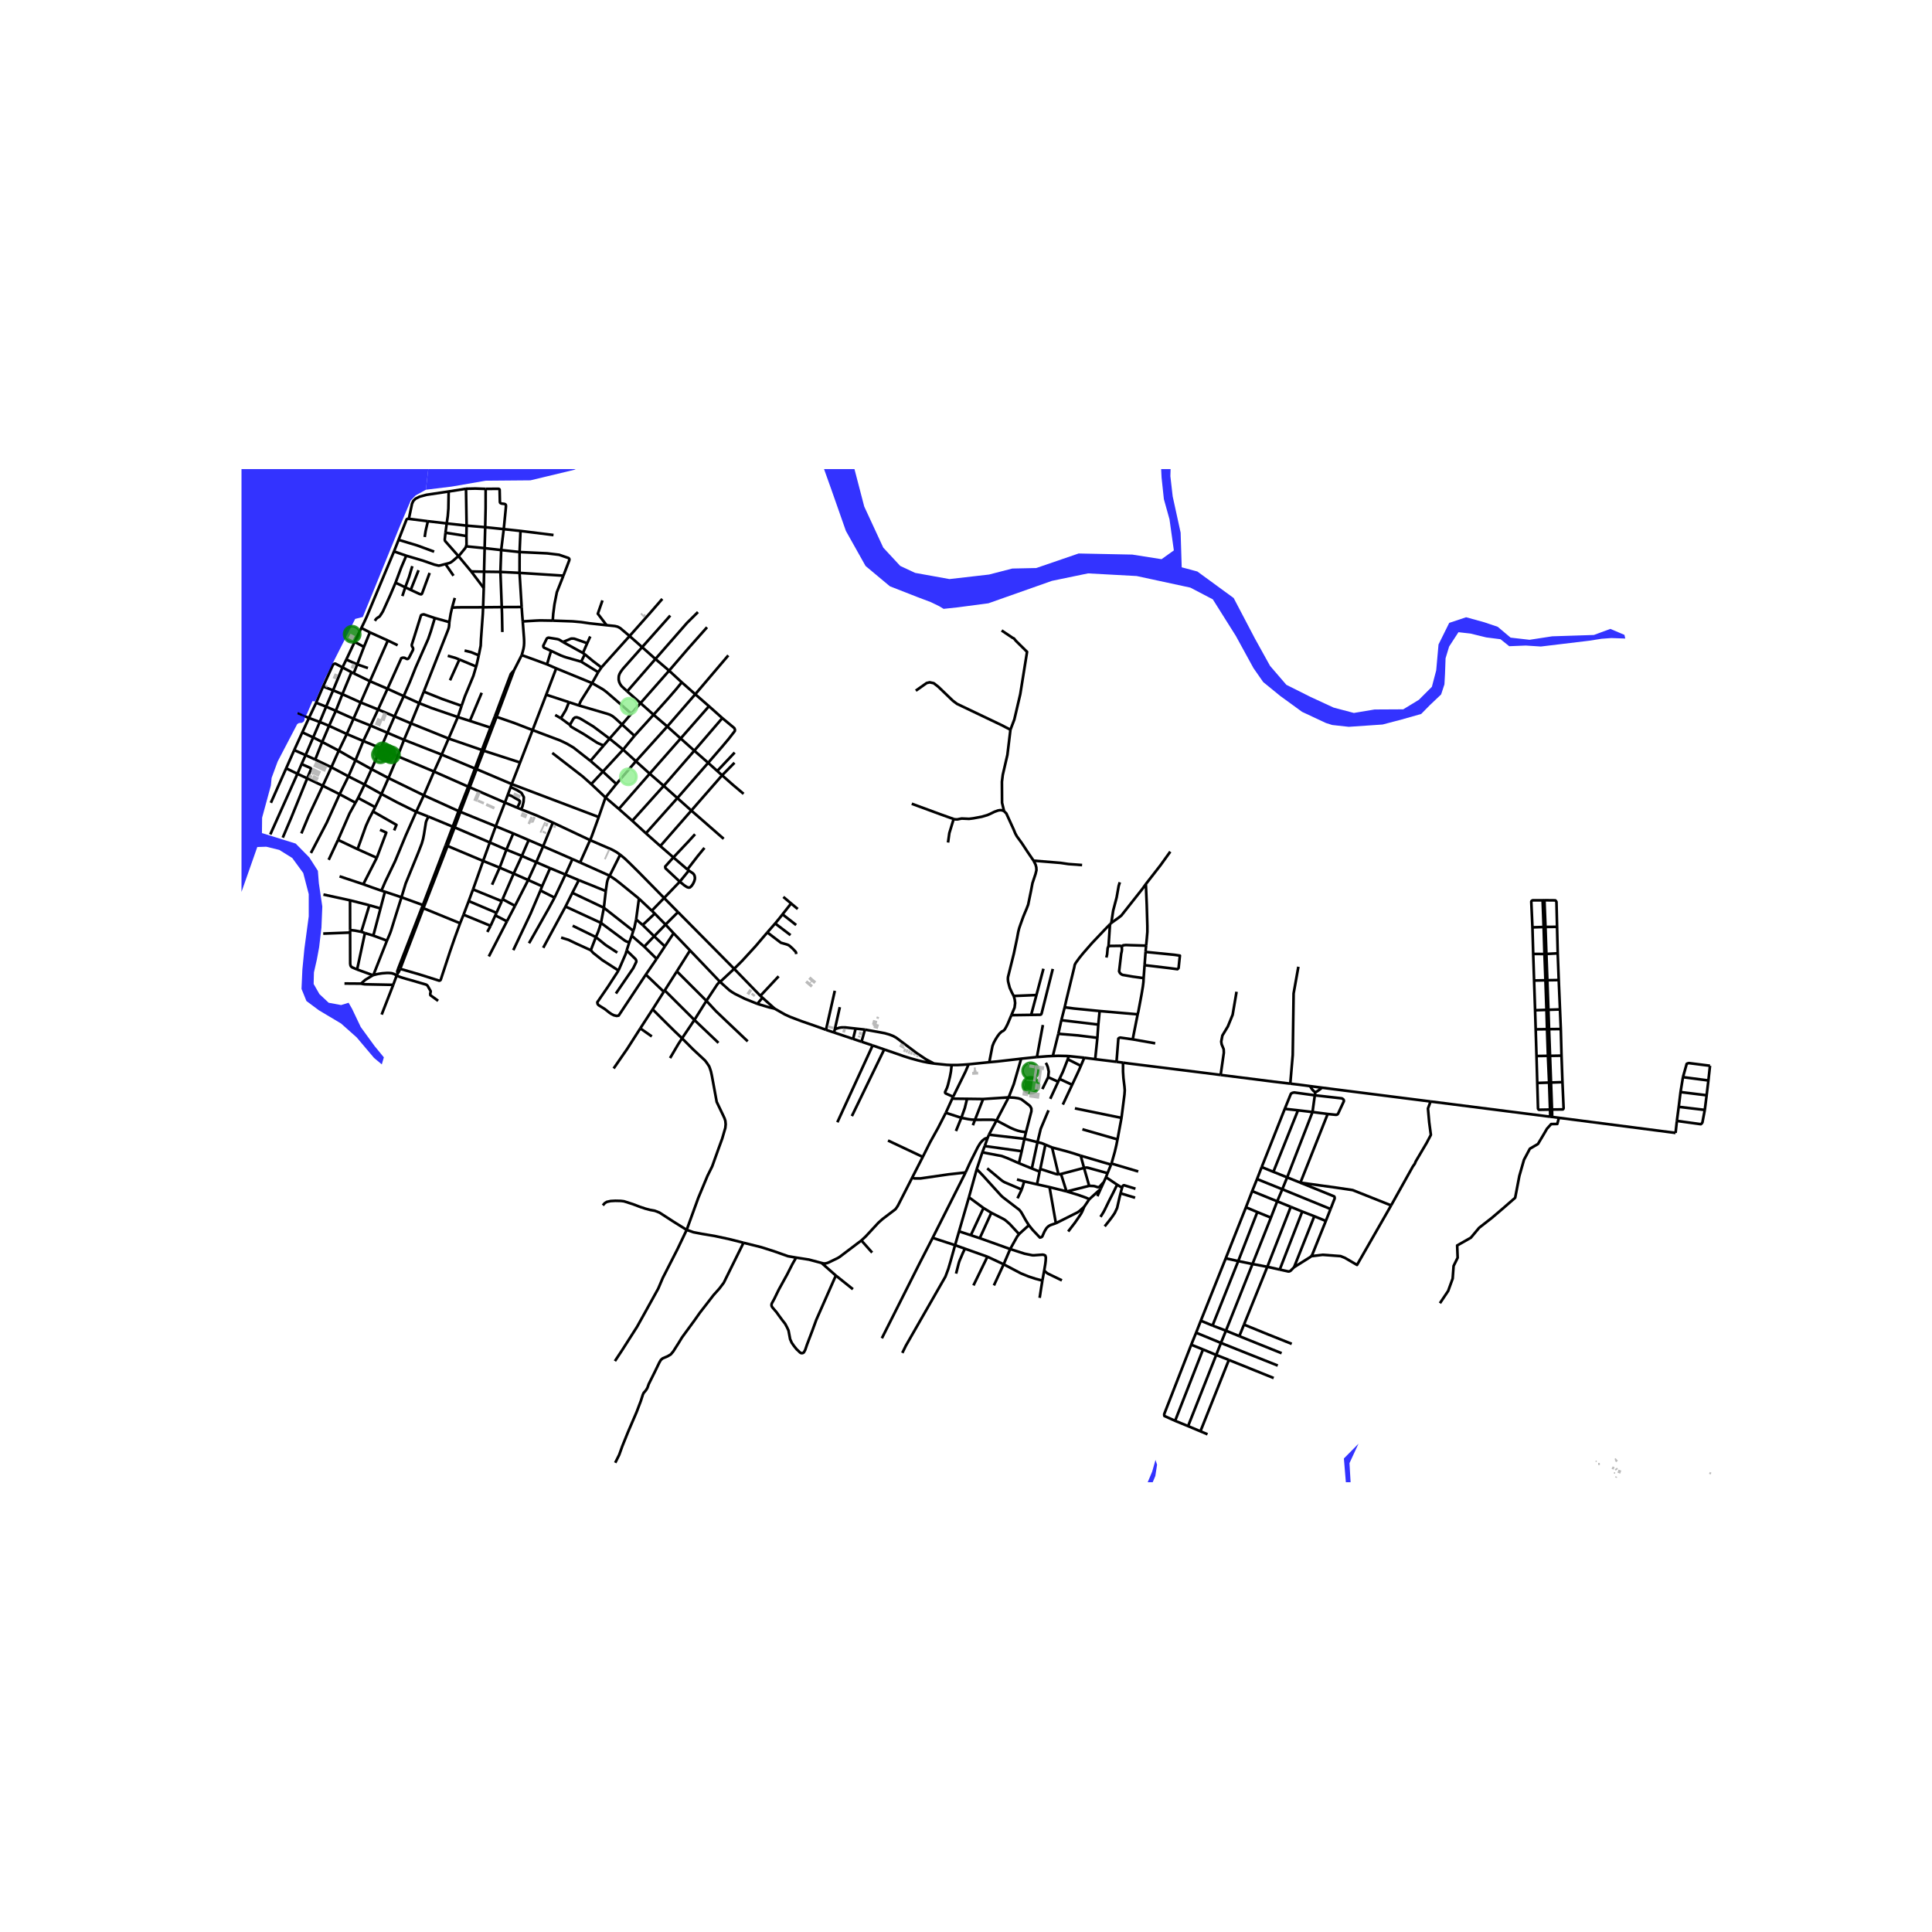 <svg xmlns="http://www.w3.org/2000/svg" xmlns:xlink="http://www.w3.org/1999/xlink" width="960" height="960" viewBox="0 0 720 720"><defs><style>*{stroke-linejoin:round;stroke-linecap:butt}</style></defs><g id="figure_1"><path id="patch_1" d="M0 720h720V0H0z" style="fill:#fff"/><g id="axes_1"><path id="patch_2" d="M90 552.39h558V174.81H90z" style="fill:#fff"/><g id="LineCollection_1"><path d="m329.517 391.097-4.307-1.491M329.517 391.097l-12.047 24.828M348.069 396.352l-2.145-.33-1.951-.386-1.858-.459-2.718-.746-2.667-.842-1.93-.685-5.283-1.807M354.653 396.91l-1.774-.068-4.81-.49M322.33 383.704l4.993.895 2.396.451 1.823.525 1.272.498 1.185.646 7.591 5.707 3.48 2.336 2.999 1.59M360.968 396.638l7.708-.791M355.204 408.727l4.605-9.364 1.16-2.725M354.653 396.91l2.078-.002 2.15-.115 2.087-.155M376.911 378.324l-1.405 3.334-.56 1.105-.513.888-.457.458-.7.363-.834.78-.74.996-.66 1.063-.673 1.239-.518 1.297-1.175 6M380.56 394.54l-1.294.16-7.51.865-3.08.282M380.56 394.54l5.874-.614M375.888 408.957l1.925-4.94 1.389-4.791 1.359-4.686M408.147 394.724l.817-7.95M408.147 394.724l-4.062-.536M416.096 395.704l-.662-.081-7.287-.899M578.435 416.247l2.526.327M578.435 416.247l-.729-.082M578.435 416.247l-.01-1.379-.05-1.375M624.435 422.205l-43.474-5.63M624.435 422.205l.49-4.48M127.598 258.7l-3.468-1.428M127.598 258.7l3.399-8.203M127.598 258.7l-2.452 6.213M127.598 258.7l6.82 3.087M206.034 306.558l-3.623 8.827M206.034 306.558l-6.146-2.702-5.71-2.254M206.034 306.558l13.875 6.53M161.747 287.53l-13.557-5.69M161.747 287.53l-3.807 8.86M161.747 287.53l2.855-6.313M161.747 287.53l12.742 5.632M273.6 361.044l-20.924-21.133M273.6 361.044l-5.235 4.879M285.963 347.474l-4.44 5.21-4.973 5.421-2.95 2.94M273.6 361.044l9.77 10.073M150.57 275.713l2.592-6.14M150.57 275.713l-2.38 6.127M150.57 275.713l2.151.844 11.88 4.66M150.57 275.713l-6.196-2.637M148.19 281.84l-3.416 8.122M148.19 281.84l-2.928-1.392-3.365-1.6M129.24 273.546l2.504-5.694M129.24 273.546l-2.988 6.2M129.24 273.546l-6.595-3.048M129.24 273.546l6.157 2.607M127.63 248.73l3.367 1.767M127.63 248.73l1.425-2.92M120.405 255.83l3.707-8.134.316-.242.31-.121h.277l2.615 1.397M127.63 248.73l-3.5 8.542M223.127 304.487l2.519-7.288M223.127 304.487l-2.137 5.89-.353.973-.35.902-.378.836M223.127 304.487l-32.432-12.289M115.132 267.571l2.683-5.677M110.82 265.724l2.956 1.271 1.356.576M115.132 267.571l4.037 1.488M115.132 267.571l-2.459 5.348M193.825 284.153l-13.557-4.385M193.825 284.153l4.656-12.068M193.825 284.153l-3.13 8.045M119.17 269.059l-2.459 5.749M119.17 269.059l2.369-5.707M119.17 269.059l3.475 1.439M117.815 261.894l3.724 1.458M117.815 261.894l2.59-6.065M138.112 270.41l6.262 2.666M138.112 270.41l2.798-6.008M138.112 270.41l-2.715 5.743M138.112 270.41l-6.368-2.558M134.666 234.043l3.18 1.626M132.162 239.205l1.414-2.952 1.09-2.21M146.833 205.503l-9.704 23.217-.499 1.197-.884 1.918-1.08 2.208M141.897 278.848l2.477-5.772M141.897 278.848l-3.427 7.803M141.897 278.848l-6.5-2.695M135.397 276.153l-2.924 7.176M121.539 263.352l3.607 1.561M121.539 263.352l2.591-6.08M131.744 267.852l2.674-6.065M131.744 267.852l-6.598-2.939M174.489 293.162l-3.593 9.104M174.489 293.162l2.52-6.752M174.489 293.162l.569.24M219.909 313.088l-3.724 8.331M231.122 318.523l-1.495-1.05-1.677-.904-8.041-3.481M125.146 264.913l-2.501 5.585M177.009 286.41l.618.226M177.009 286.41l-12.407-5.193M177.009 286.41l2.586-6.902M164.602 281.217l2.581-5.988M179.595 279.508l-12.412-4.279M179.595 279.508l3.202-8.352M179.595 279.508l.673.26M190.695 292.198l-.39 1.12M190.695 292.198l-13.068-5.562M153.162 269.573l-6.135-2.588M153.162 269.573l3.063-7.525M153.162 269.573l14.021 5.656M231.122 318.523l-3.917 7.834M247.494 334.65l-9.347-9.514-3.458-3.423-1.87-1.79-1.697-1.4M148.547 201.183l-1.714 4.32M152.366 193.356l-.434.004-.226.047-.135.135-.13.235-2.894 7.406M161.792 205.593l-6.299-2.314-6.946-2.096M132.162 239.205l3.476 1.878M132.162 239.205l-3.107 6.605M140.91 264.402l-6.492-2.615M140.91 264.402l3.503-7.719M140.91 264.402l6.117 2.583M167.183 275.23l3.437-8M284.141 371.81l-.772-.693M284.141 371.81l-1.902 2.289M288.687 375.886l-1.464-1.312-3.082-2.764M120.405 255.83l3.725 1.442M170.896 302.266l-2.178 5.81M170.896 302.266l.679.29M170.896 302.266l-12.956-5.875M182.54 313.957l-13.108-5.616M182.54 313.957l2.21-6.04M182.54 313.957l-2.493 6.888M182.54 313.957l6.179 2.694M120.291 292.832l6.28 3.15M120.291 292.832l-5.804-2.769M120.291 292.832l3.2-6.91M112.308 310.595l2.744-6.609 5.24-11.154M142.157 295.897l2.617-5.935M142.157 295.897l-2.34 4.907M142.157 295.897l-6.292-3.51M155.11 302.532l-7.012-3.459-5.94-3.176M112.673 272.919l4.038 1.889M112.673 272.919l-3.028 6.62M114.487 290.063l-3.644-1.682M105.378 312.158l3.23-7.59 5.88-14.505M112.393 284.753l2.885 1.264.395.172.148.128.05.121.024.202-.483 1.196-.925 2.227M112.393 284.753l-1.55 3.628M112.393 284.753l1.492-3.335M191.571 249.775l-1.207 1.401-5.925 15.764M194.43 244.142l-1.67 3.292-1.189 2.341M191.571 249.775l-6.512 17.377M100.73 310.97l10.113-22.589M155.11 302.532l2.83-6.141M142.137 331.924l1.45-3.362 3.672-7.649 3.935-9.523 3.917-8.858M155.11 302.532l4.531 1.788M135.865 292.387l2.605-5.736M135.865 292.387l-2.41 4.99M135.865 292.387l-6.017-3.055M132.472 299.152l-5.902-3.17M132.472 299.152l.983-1.775M125.975 313.01l4.283-9.86 2.214-3.998M157.59 337.285l-7.97-2.9M157.59 337.285l.579.215M157.59 337.285l-9.106 23.45-.446 1.254.134.776M157.59 337.285l8.518-22.317M225.75 332.062l.46-3.173.215-.904.336-.82.444-.808M227.205 326.357l2.262 1.547 1.64 1.28 7.014 5.703M227.205 326.357l-11.02-4.938M203.554 258.892l8.474 2.79M203.554 258.892l3.726-9.815M198.481 272.085l1.231-3.2 3.842-9.993M210.731 325.927l-5.717-2.38M210.731 325.927l2.596-5.774M210.731 325.927l-4.06 8.596M210.731 325.927l4.973 2.08M126.252 279.747l-2.76 6.174M126.252 279.747l6.22 3.582M126.252 279.747l-6.175-3.228M194.178 301.602l-1.43-.596M194.178 301.602l.506-1.021.431-1.83.108-1.67-.916-1.615-1.653-1.02-2.35-1.129M126.57 295.982l3.278-6.65M115.873 317.888l5.912-11.331 4.785-10.575M189.268 296.117l1.037-2.8M189.268 296.117l-1.103 2.978" clip-path="url(#p4b478f78b6)" style="fill:none;stroke:#000"/><path d="m192.748 301.006.536-1.017.34-.698.107-.7-.323-.377-1.2-.648-1.4-.861-1.54-.588M180.047 320.845l6.165 2.501M180.047 320.845l-3.759 10.61M166.784 315.254l1.28.552 11.983 5.039M168.718 308.076l-2.61 6.892M168.718 308.076l-9.077-3.756M168.718 308.076l.714.265M225.75 332.062l-.703 6.236M225.75 332.062l-10.046-4.056M166.108 314.968l.676.286M188.165 299.095l-13.107-5.693M188.165 299.095l-3.415 8.823M188.165 299.095l4.583 1.911M251.029 347.795l6.124 6.392M251.029 347.795l-3.254 4.899M251.029 347.795l-3.006-3.238M203.855 247.583l-3.24-1.2-6.184-2.24M194.806 231.58l.47 6.189.042.836.012 1.02-.06 1.005-.175 1.084-.302 1.17-.362 1.258M257.153 354.187l11.212 11.736M257.153 354.187l-4.909 7.799M187.733 197.193l-.96 7.792M187.733 197.193l-6.912-.717M187.733 197.193l6.239.672M180.99 182.2l4.641-.041.22.027.156.054.124.112.066.187.099 4.498.074.28.142.185.41.165.989.111.404.128.215.303.024.525-.141 1.581-.68 6.878M113.885 281.418l-4.24-1.878M113.885 281.418l2.826-6.61M113.885 281.418l3.593 1.644M109.645 279.54l-2.997 6.786M166.48 195.066l-7.02-.821M166.48 195.066l7.408.82M166.48 195.066l-.465 3.465M167.199 183.168l-.101 6.36-.222 2.786-.397 2.752M188.719 316.65l-2.507 6.696M191.272 310.61l-1.019 2.411-1.534 3.63M188.719 316.65l5.764 2.332M180.82 196.476l-.215 7.805M180.82 196.476l-6.932-.59M180.99 182.2l-.015 7.086-.154 7.19M307.826 383.786l-3.642-1.32-5.527-1.914-4.152-1.577-1.923-.87-1.59-.904-2.305-1.315M282.239 374.099l4.353 1.302 2.095.485M193.972 197.865l12.302 1.528M193.972 197.865l-.337 7.86M132.473 283.329l-2.625 6.003M132.473 283.329l5.997 3.322M199.856 321.323l2.555-5.938M199.856 321.323l-3.027 6.632M199.856 321.323l-5.373-2.34M199.856 321.323l5.158 2.225M129.848 289.332l-6.357-3.41M120.077 276.519l2.568-6.021M120.077 276.519l-2.599 6.543M120.077 276.519l-3.366-1.711M184.75 307.918l6.522 2.693M184.75 307.918l-13.175-5.362M202.41 315.385l10.917 4.768M202.41 315.385l-5.38-2.31M110.843 288.381l-4.195-2.055M268.365 365.923l3.436 3.098 1.02.713 1.024.62 3.633 1.814 4.761 1.93M144.774 289.962l13.166 6.429M144.774 289.962l-6.304-3.311M207.28 249.077l-3.425-1.494M207.28 249.077l13.374 5.49M238.12 334.887l4.79 4.514M238.12 334.887l-1.051 7.76M173.888 195.887l-.07 3.863M173.667 182.145l.07 4.332.151 9.41M191.272 310.61l5.757 2.466M142.234 378.098l4.313-11.073M171.469 344.069l-13.683-5.604M171.469 344.069l1.288-3.196M149.145 361.061l7.306 2.119 7.241 2.294.283-.074.242-.195 3.487-10.585 1.844-5.31 1.92-5.241M106.648 286.326l-5.7 12.857M220.053 283.565l-6.337-4.969-2.462-1.445-2.51-1.203-7.912-2.978-2.35-.885M185.06 267.152l6.771 2.354 6.65 2.579M263.253 372.98l4.077-6.167.485-.525.55-.365M193.635 205.726l-6.861-.741M193.635 205.726l-.013 7.772M209.963 214.541l2.16-5.653.067-.323v-.199l-.115-.211-.222-.202-3.5-1.204-4.448-.532-10.27-.491M150.453 259.424l-3.426 7.56M150.453 259.424l5.772 2.624M162.04 230.33l-1.505 5.022-.968 2.795-4.657 10.58-2.14 5.369-2.317 5.328M150.453 259.424l-6.04-2.74M170.62 267.23l1.398-4.177M170.62 267.23l4.494 1.43M156.225 262.048l4.726 1.859 9.669 3.323M137.868 253.865l6.545 2.818M137.868 253.865l6.675-15.166M137.868 253.865l-3.45 7.922M137.868 253.865l-6.047-2.936M156.225 262.048l1.704-4.297M182.797 271.156l.643.232M182.797 271.156l1.642-4.216M182.797 271.156l-7.683-2.496M249.792 229.4l-10.486 11.776M232.217 279.377l4.231-5.16M232.217 279.377l-7.536 8.172M232.217 279.377l4.764 4.32M232.217 279.377l-5.058-4.113M257.641 302.072 246.08 315.3M257.641 302.072l11.464-13.134M257.641 302.072l12.054 10.53M257.641 302.072l-5.207-4.647M255.903 458.346l-3.393 7.107-5.518 10.807-1.67 3.93-4.71 8.52-3.191 5.733-5.585 8.748-2.68 4.051M180.397 213.06l-.114 6.111M180.397 213.06l.208-8.779M180.397 213.06l6.098.08M180.397 213.06l-4.792-.1M168.48 226.456l1.014-3.625M167.453 231.84l.5-3.087.528-2.297M180.04 226.317l-7.794.014-1.905.02-1.86.105M173.7 203.606l6.905.675M170.9 207.3l2.488-3.045.313-.649M173.818 199.75l.043 3.108-.16.748M186.985 226.25l-.49-13.11M186.985 226.25l7.418-.033M186.985 226.25l-6.945.067M187.208 235.544l-.128-6.804-.095-2.49M255.903 458.346l-5.062-3.162-5.08-3.29-1.744-.68-1.629-.29-1.864-.49-2.093-.701-2.585-.983-3.317-1.063-1.138-.141-2.053-.047-1.776.094-1.427.316-.734.452-.754.833M130.45 335.519l.024 11.085M130.45 335.519l-9.915-2.152M130.45 335.519l7.204 1.842M271.421 244.24l-12.319 14.485M201.41 331.867l-3.676 8.625-6.442 13.603M182.17 356.44l6.738-13.087M180.605 204.281l6.169.704M254.185 386.948l4.597-6.838M243.215 376.152l5.325 5.318 2.853 2.813 2.792 2.665M255.903 458.346l4.333-11.937 3.42-8.196 1.75-3.526 2.315-6.461 1.413-3.876 1.171-4.01.128-1.347-.115-1.271-.309-.956-.566-1.218-2.355-4.912-.969-5.277-.835-4.521-.336-1.522-.377-1.157-.283-.754-.417-.625-.58-.855-.584-.747-4.436-4.131-4.086-4.1" clip-path="url(#p4b478f78b6)" style="fill:none;stroke:#000"/><path d="m249.715 394.313 3.091-5.252 1.38-2.113M141.8 338.548l-2.679 10.125M141.8 338.548l1.644-6.234M141.8 338.548l-4.146-1.187M252.434 297.425l11.48-13.14M252.434 297.425l-11.718 13.12M252.434 297.425l-5.087-4.56M240.683 363.202l6.696 6.397M240.683 363.202l4.022-5.867M230.49 361.685l-3.918 6.03-3.97 5.788.107.646.363.444 2.37 1.48 1.628 1.292.821.552.888.444 1.037.242.754-.134 4.695-7.093 5.418-8.174M220.654 254.567l2.277-4.062M235.274 265.954l-5.781-5.074-3.473-2.988-.686-.525-.708-.504-3.972-2.296" clip-path="url(#p4b478f78b6)" style="fill:none;stroke:#000"/><path d="m215.759 262.909.341-.885.216-.498.403-.714 3.935-6.245M205.985 231.29l-4.691-.074-1.608.067-4.88.297M194.403 226.217l.174 2.523.229 2.84M368.082 424.035l.46-1.17M368.082 424.035l-1.1 3.062M359.838 436.948l1.66-3.669 2.895-5.773.908-1.494.902-1.03.754-.578.578-.243.547-.126M239.306 241.176l4.954 4.414M239.306 241.176l-4.677-4.139M233.753 257.657l-2.106-1.945-.498-.714-.377-.794-.202-.848v-.74l.054-.7.27-.794.45-.786.808-1.104 7.154-8.056M244.26 245.59l5.1 4.348M260.102 228.108l-4.079 4.037-11.763 13.445M233.753 257.657l5.827-6.693 4.68-5.374M247.732 369.097l11.05 11.013M247.732 369.097l4.512-7.111M247.732 369.097l-.353.502M212.373 270.15l-3.366-2.474M224.984 277.804l-.896-.31-.827-.363-.686-.316-2.746-1.764-2.289-1.48-3.27-1.884-1.442-.867-.248-.297-.207-.372" clip-path="url(#p4b478f78b6)" style="fill:none;stroke:#000"/><path d="m227.16 275.264-6.049-4.528-4.228-2.57-.945-.53-1.01-.335-.659.08-.544.428-1.352 2.342M184.44 266.94l.62.212M259.102 258.725l5.117 4.46M259.102 258.725l-5.025-4.437M259.102 258.725 248.68 270.74M227.16 275.264l4.651-5.271M227.16 275.264l-2.176 2.54M246.08 315.299l-5.364-4.754M246.08 315.299l4.87 4.232M233.753 257.657l4.954 4.374M194.403 226.217l-.781-12.719M243.215 376.152l4.164-6.553M243.215 376.152l-4.587 7.078M235.274 265.954l-3.463 4.039M235.274 265.954l3.433-3.923M238.707 262.03l10.654-12.092M238.707 262.03l4.857 4.328M235.647 305.892l-5.02-4.426M235.647 305.892l5.069 4.653M235.647 305.892l11.7-13.027M249.36 249.938l4.717 4.35M263.49 233.76l-7.157 8.075-4.33 5.031-2.642 3.072M224.681 287.55l5.008 4.624M224.681 287.55l-4.628-3.985M224.681 287.55l-4.338 4.656M247.347 292.865l11.402-13.108M247.347 292.865l-5.227-4.536M229.689 292.174l7.292-8.478M229.689 292.174l-4.043 5.025M202.027 330.277l2.987-6.73M202.027 330.277l-.618 1.59M202.027 330.277l-5.198-2.322M248.68 270.74l-5.116-4.382M248.68 270.74l4.986 4.463M248.68 270.74l-11.699 12.956M126.545 326.581l8.844 2.945M277.09 463.138l-5.251-1.332-5.491-1.184-4.671-.781-3.231-.62-2.543-.875M269.105 288.938l4.619-4.68M269.105 288.938l-1.806-1.62M277.113 295.842l-4.036-3.402-3.972-3.502M243.564 266.358l5.339-5.95 3.015-3.472 2.159-2.648M186.774 204.985l-.28 8.156M225.646 297.199l4.98 4.267M225.646 297.199l-5.303-4.993M142.137 331.924l1.307.39M135.389 329.526l3.217 1.17 3.531 1.228M267.747 388.635l-8.965-8.525M258.749 279.757l-5.083-4.554M258.749 279.757l5.166 4.528M258.749 279.757l10.44-12.144M139.121 348.673l5.086 1.876M139.121 348.673 136 347.72M236.981 283.696l5.14 4.633M269.188 267.613l-4.969-4.428M263.915 284.285l5.112-5.91 2.543-3.027 2.28-2.927.035-.545-.241-.552-4.456-3.71M180.04 226.317l.243-7.146M178.425 244.218l.72-3.6.103-2.352.685-9.526.107-2.423M186.495 213.14l7.127.358M243.564 266.358l-7.116 7.858M263.915 284.285l3.384 3.033M139.142 363.374l-.161.064M139.142 363.374l5.065-12.825M147.842 363.596l-.847-.57-.942-.317-.875-.101-.947-.02-1.799.134-.799.125-.797.124-1.694.403M149.62 334.385l-6.176-2.071M159.641 304.32l-.738 1.567-.197.632-.094.659-.617 3.819-.326 1.672-.498 1.736-1.232 3.201-4.76 11.643-1.558 5.136M144.207 350.549l.823-1.918.423-1.057.365-1.029 1.299-4.213 2.504-7.947M220.343 292.206l-3.276-2.911-.846-.65-5.197-4.022-5.196-4.021M355.924 464.04l-1.708 6.096-.834 2.814-1.058 2.818-14.758 25.767-1.3 2.671M196.83 327.955l-4.904 9.625M196.83 327.955l-5.4-2.386M133.26 316.465l-7.285-3.456M133.26 316.465l7.153 3.216M138.993 302.407l-1.393 2.657-1.214 2.678-3.126 8.723M125.975 313.01l-3.49 7.436M123.491 285.921l-6.013-2.86M144.543 238.7l3.648 1.76M144.543 238.7l-6.696-3.03M137.847 235.67l-2.21 5.413M144.374 273.076l2.653-6.091M162.04 230.33l-4.102-1.375-.572.094-.467.241-2.247 7.186-1.198 3.811.022.39.135.317.267.401.09.434-.07.407-1.451 2.83-.256.336-.278.182-.35-.026-.718-.378-.38-.081-.495.02-.427.173-5.13 11.391M139.818 300.804l-.825 1.603M139.818 300.804l-6.363-3.427M167.453 231.84l-5.413-1.51M157.93 257.751l9.043-22.983.28-.833.12-.767.08-1.329M130.997 250.497l.824.432M135.638 241.083l-2.504 6.518M131.82 250.93l1.314-3.329M173.667 182.145l3.485-.074 3.837.129M215.759 262.909l-3.73-1.227M231.811 269.993l-2.573-2.344-.983-.781-.902-.497-.961-.34-10.633-3.122M224.131 248.745l1.403-1.596 9.095-10.112M246.816 223.195l-4.818 5.545-7.37 8.297" clip-path="url(#p4b478f78b6)" style="fill:none;stroke:#000"/><path d="m226.047 232.993 3.097.317 1.03.249.968.524 3.487 2.954M230.626 301.466l11.494-13.137M236.448 274.216l-4.637-4.223M242.12 288.329l11.546-13.126M216.185 321.42l-2.858-1.267M264.22 263.185l-10.554 12.018M173.667 182.145l-6.468 1.023M152.366 193.356l7.094.889M167.199 183.168l-8.305 1.239-2.504.686-1.524.755-.841.836-.475 1.033-1.184 5.64M180.283 219.171l-4.678-6.212M170.9 207.3l4.705 5.66M166.015 198.531l-.266 2.545.037.292.114.276 5 5.656M166.015 210.2l1.326-.343.599-.235.774-.545 1.56-1.353.627-.424M166.015 210.2l3.002 4.361M151.4 207.095l6.142 1.813 4.38 1.528 1.582.376.807-.157.701-.199 1.003-.256M209.963 214.541l-16.341-1.043M205.985 231.29l.182-2.523.467-3.584.893-4.491 2.436-6.151M151.4 207.095l-4.567-1.592M147.413 217.152l2.106-5.636 1.881-4.421M183.377 329.708l2.835-6.362M226.047 232.993l-6.286-.687-3.136-.458-3.23-.295-7.41-.263M151.023 218.875l1.424-3.86 1.204-4.034M155.979 212.503l-2.917 7.327M153.062 219.83l3.204 1.488.473.145h.288l.182-.156.132-.245 2.776-7.549M147.413 217.152l3.61 1.723M139.706 231.37l.388-.619.356-.345.407-.287.347-.19.316-.25.65-.973.531-.861 2.82-6.245 1.892-4.448M151.023 218.875l-1.073 3.263M151.023 218.875l2.04.955M205.364 242.566l-1.509 5.017M216.585 246.586l-5.694-1.629-.928-.316-.92-.36-3.68-1.715M209.786 239.255l-1.277-.804-.424-.17-.424-.114-3.21-.524-.384.1-.303.236-1.312 2.672.04.39.205.3 2.667 1.225M177.436 248.382l-6.243-2.603M172.018 263.053l1.251-3.614 1.286-3.075 1.878-4.556 1.003-3.426M178.425 244.218l-.828 3.647-.16.517M220.053 283.565l4.931-5.761M146.885 309.48l.862-2.072-8.754-5.001M197.03 313.076l-2.547 5.906M194.483 318.982l-3.052 6.587M186.212 323.346l5.219 2.223M256.71 324.427l-3.37 4.145M253.34 328.572l1.613 1.317.808.54.41.228.539.127.471-.094.552-.53.511-.722.478-1.001.236-.855.014-.485-.081-.565-.23-.566-.37-.464-1.581-1.075M256.71 324.427l-.536-.41M191.43 325.57l-4.132 9.536M215.704 328.006l-2.403 4.727M213.3 332.733l11.747 5.565M213.3 332.733l-2.538 5.104M247.494 334.65l5.846-6.078M247.494 334.65l-4.584 4.75M247.494 334.65l5.182 5.26M137.654 337.361l-3.01 9.892M210.762 337.837l-8.323 15.389M210.762 337.837l13.202 6.099M225.047 338.298l10.962 8.605M223.964 343.936l.547-2.849.536-2.79M184.597 341.137l4.311 2.216M184.597 341.137l.432-.945M182.824 345.028l.753-1.653 1.02-2.238M237.069 342.648l2.435 2.072M236.009 346.903l.376-1.058.684-3.197M188.908 343.353l3.019-5.773" clip-path="url(#p4b478f78b6)" style="fill:none;stroke:#000"/><path d="m234.551 351.107-.61-.082-.665-.24-.591-.37-8.721-6.48M222.064 349.223l.834-1.938.592-1.723.474-1.626M130.474 346.604l.002.934M134.645 347.253l-2.37-.451-1.801-.198M236.009 346.903l-.583 1.814M134.645 347.253l1.354.467M181.61 347.319l1.214-2.291M135.999 347.72l-2.91 13.573M206.67 334.523l-2.132 3.942-7.39 13.051M235.426 348.717l-.875 2.39M235.426 348.717l4.663 4.063M234.551 351.107l-1.012 3.095M247.775 352.694l-3.997-3.787M247.775 352.694l-3.07 4.64M244.705 357.335l-4.616-4.555M133.088 361.293l5.893 2.145M130.476 347.538l.03 11.577.108.687.215.39.377.296 1.882.805M252.244 361.986l11.009 10.995M148.172 362.765l-.33.831M148.172 362.765l.416-.523.557-1.18M128.376 366.526l6.173.045M146.547 367.025l-10.576-.21-.727-.095-.695-.149" clip-path="url(#p4b478f78b6)" style="fill:none;stroke:#000"/><path d="m138.98 363.438-2.873 1.735-1.558 1.398M147.842 363.596l-.443 1.117-.852 2.312M263.253 372.98l-4.47 7.13M278.654 388.077l-7.905-7.495-3.943-3.768-3.553-3.833M238.628 383.23l-4.895 7.661-5.045 7.288M427.032 329.452l5.416-6.958 3.686-5.114M422.122 387.336l8.392 1.483M422.122 387.336l1.849-9.323M416.096 395.704l.677-8.629.294-.268.397-.13 4.658.66M414.155 343.948l2.757-1.979.998-.795 7.82-9.904 1.302-1.818M427.13 352.416l.257-2.708.202-2.41-.002-2.218-.227-7.876-.328-7.752M416.096 395.704l2.419.31M409.307 381.835l.498-5.05M409.307 381.835l-.343 4.94M409.307 381.835l-13.77-1.64M409.805 376.785l14.166 1.228M396.772 375.4l3.577.454 9.456.93M426.2 364.51l-.078 1.482-.202 1.642-.525 3.123-1.16 6.192-.264 1.064M129.055 245.81l4.08 1.791M133.134 247.601l3.979 1.368M256.174 324.017l3.899-5.049 2.45-2.988M256.174 324.017l-5.225-4.486M250.95 319.531l3.254-3.442 2.465-2.613 2.354-2.582M426.2 364.51l.354-4.819" clip-path="url(#p4b478f78b6)" style="fill:none;stroke:#000"/><path d="m418.153 352.641-.108.498.081.592-.081.768-.215.929-.768 6.568.324.645.417.377.498.283 3.943.673 3.956.537M253.34 328.572l-5.305-4.948-.102-.342-.014-.377 3.03-3.374M392.356 393.538l2.059-8.273M398.265 393.578l-.909-.044-2.91-.062-2.09.066M386.434 393.926l1.242-.078 2.493-.199 2.187-.11M396.772 375.4l-1.234 4.794M413.655 344.458l-1.91 1.953-4.834 5.1-3.133 3.593-1.495 1.831-1.346 1.844-.404.754-.19.967-2.854 11.75-.717 3.15M172.018 263.053l-7.202-2.55-6.887-2.752M166.015 198.531l7.803 1.219M206.9 266.459l2.107 1.217M191.927 337.58l-4.63-2.474M187.298 335.106l-.307.725M242.91 339.4l1.11 1.065M239.504 344.72l4.274 4.187M239.504 344.72l4.515-4.255M244.02 340.465l1.518 1.569 2.485 2.523M242.918 386.248l-2.018-1.412-2.272-1.606M283.37 371.117l6.812-7.285M311.109 369.23l-3.283 14.556M307.826 383.786l2.997.998M201.41 331.867l5.26 2.656M252.676 339.91l-4.653 4.647M357.413 458.885l3.676-12.698M357.413 458.885l-1.49 5.155M357.413 458.885l4.38 1.445M636.668 402.66l-9.477-1.244M636.668 402.66l.601-5.48M636.668 402.66l-.658 5.517M626.284 406.982l9.726 1.195M626.284 406.982l.907-5.566M626.284 406.982l-.674 5.504M636.01 408.177l-.684 5.463M627.191 401.416l1.386-4.94.35-.174.471-.121 7.871 1M635.326 413.64l-9.716-1.154M624.924 417.726l8.917 1.227.363-.283.242-.403.88-4.627M624.924 417.726l.686-5.24M575.267 345.465l.683-.02M575.267 345.465l-4.17.132M575.267 345.465l.31 10.065M575.267 345.465l-.376-9.95M575.95 345.444l4.325-.04M575.95 345.444l-.386-9.95M575.95 345.444l.34 10.063M580.275 345.405l.242 9.881M575.564 335.495l4.045.04.242.236.196.31.228 9.324M575.577 355.53l.713-.023M575.577 355.53l-4.197-.034M575.577 355.53l.369 9.79M576.29 355.507l4.227-.22M576.29 355.507l.36 9.799M580.517 355.286l.38 9.951M571.38 355.496l-.284-9.9M571.38 355.496l.33 9.915M575.946 365.32l.703-.014M575.946 365.32l-4.237.091M575.946 365.32l.378 11.025M576.65 365.306l4.248-.069M576.65 365.306l.393 11.013M580.898 365.237l.462 10.942M571.71 365.411l.37 11.084M576.324 376.345l.719-.026M576.324 376.345l-4.243.15M576.324 376.345l.21 7.204M577.043 376.319l4.317-.14M577.043 376.319l.245 7.22M581.36 376.179l.308 7.308M572.08 376.495l.223 7.105M576.534 383.549l.754-.01M576.534 383.549l-4.23.05M576.534 383.549l.335 9.93M577.288 383.54l4.38-.053M577.288 383.54l.362 9.946M581.668 383.487l.265 9.93M572.303 383.6l.305 9.95M576.87 393.48l.78.006M576.87 393.48l-4.262.07M576.87 393.48l.439 9.968M577.65 393.486l4.283-.07M577.65 393.486l.365 9.945M581.933 393.417l.345 9.868M572.608 393.55l.286 10.039M577.309 403.448l.706-.017M577.309 403.448l-4.415.14M577.309 403.448l.337 10.054M578.015 403.431l4.263-.146M578.015 403.431l.36 10.062M578.376 413.493l4.06-.051.215-.229.055-.263-.428-9.665M577.646 413.502l-4.12.073-.23-.18-.127-.236-.275-9.57M574.891 335.516l-3.755.013-.316.194-.156.223.432 9.65M577.646 413.502l.73-.009M577.646 413.502l.058 1.36.002 1.303M574.891 335.516l.673-.021M492.682 405.351l-4.494-.588M533.125 410.495l-31.606-4.02-5.96-.757-2.877-.367M490.165 407.076l.775-.431.618-.418.553-.423.571-.453M480.85 403.84l3.507.417 3.83.506M488.188 404.763l.766 1.168.551.62.66.525M478.798 413.233l4.925.545M478.798 413.233l-8.601 21.702M489.99 408.186l-7.659-1.05-.686.134-.551.31-1.605 3.952-.69 1.701M489.99 408.186l-.855 6.231M489.99 408.186l.175-1.11M494.788 415.148l2.854.292h.458l.37-.161.21-.282 2.139-4.604v-.35l-.175-.316-.275-.223-.331-.18-10.048-1.138M489.135 414.417l5.653.731M489.135 414.417l-5.412-.639M489.135 414.417l-9.452 24.35M472.294 472.103l4.626 1.028M472.294 472.103l-5.533-1.043M472.294 472.103l8.738-22.35M472.294 472.103l-8.7 21.533M461.452 469.973l-9.581 24.018M461.452 469.973l7.115-18.266M461.452 469.973l5.31 1.087M461.452 469.973l-4.66-1.026M475.979 447.695l1.899-4.494M475.979 447.695l-2.349 6.087M475.979 447.695l5.053 2.059M475.979 447.695l-9.325-3.79M456.871 495.909l9.89-24.85M456.871 495.909l-1.86 4.568M456.871 495.909l4.985 2.03M456.871 495.909l-5-1.918M455.01 500.477l-1.764 4.474M455.01 500.477l21.178 8.434M455.01 500.477l-9.253-3.818M453.246 504.95l4.715 1.862M453.246 504.95l-4.92-2.047M442.758 531.47l.663-1.673 9.825-24.846M466.761 471.06l6.87-17.278M477.878 443.2l1.805-4.432M477.878 443.2l17.983 7.365M477.878 443.2l-9.415-3.8M404.085 394.188l-5.82-.61M404.085 394.188l-1.277 3.021M397.926 394.759l4.882 2.45M397.926 394.759l.339-1.18M394.85 402.073l1.269-2.675 1.255-3.222.552-1.417M399.553 404.27l2.313-4.927.942-2.134M396.092 411.645l3.461-7.375M394.351 403.123l-3.732-1.682M394.351 403.123l.498-1.05M394.351 403.123l-2.958 6.382M390.619 401.441l-2.173 4.43M389.758 396.096l.384.717.35.902.348 1.646-.221 2.08M392.074 427.629l2.389 10.024M392.074 427.629l-2.497-1.06M402.742 430.693l-2.66-.86-2.644-.786-5.364-1.418M403.987 435.248l-1.245-4.555M403.987 435.248l1.917 6.68M403.987 435.248l-8.585 2.266M412.744 437.204l-7.122-1.966-.425-.088-.424-.02-.786.118M411.308 440.62l-1.115 2.455M411.308 440.62l.865-1.909M405.904 441.927l1.454.06.323.02.316.075 1.104.35.37-.027.343-.196.458-.498.552-.639.484-.452M405.904 441.927l-8.356 2.095M397.548 444.022l-.106-.036M405.938 446.927l-.943-.464-1.002-.378-2.322-.82-4.123-1.243M395.402 437.514l2.04 6.472M395.402 437.514l-.94.14M412.744 437.204l-.57 1.507M412.744 437.204l1.31-3.18M387.69 435.63l5.824 1.883.424.093.525.047M387.69 435.63l-.25.992M389.577 426.57l-.127.668-.292 1.392-1.468 7M400.587 413.044l17.358 3.56M454.899 400.6l-9.103-1.152-16.996-2.116-8.154-1.015-1.802-.257-.33-.047" clip-path="url(#p4b478f78b6)" style="fill:none;stroke:#000"/><path d="m417.945 416.604 1.11-8.714.107-1.548-.107-1.4-.39-3.243-.148-2.342-.002-3.344M403.373 420.851l13.088 3.768M416.461 424.619l1.484-8.015M414.221 433.62l1.226-4.344.58-2.463.434-2.194M424.196 436.57l-9.975-2.95M417.601 444.72l-.363 1.433-.68 2.954-.235 1.063-.896 1.891-.975 1.44-1.044 1.38-1.715 2.146M416.324 441.503l-1.476 3.022-1.54 3.015-1.59 3.277-.37.7-.41.699-.814 1.293M416.324 441.503l1.835 1.124M416.324 441.503l-4.15-2.792M417.601 444.72l.33-1.3.228-.793M423.154 443.004l-4.268-1.306-.296.108-.202.215-.229.606M410.193 443.075l-4.255 3.852M410.193 443.075l-1.233 2.721M414.221 433.62l-.167.404M386.642 425.655l1.198-4.966 2.908-6.917M391.125 442.404l2.37 13.466M391.125 442.404l6.317 1.582M391.125 442.404l-4.662-1.036M404.055 449.712l1.883-2.785M398.084 458.94l2.496-3.252 1.178-1.702 1.11-1.642.378-.713.316-.707.493-1.212M393.494 455.87l8.109-4.072.465-.329.417-.33 1.57-1.427M383.434 456.604l1.432 1.776 2.677 2.82.48-.115.375-.249.815-1.823.397-.707.458-.707.626-.585.498-.316.457-.209 1.845-.619M381.701 440.273l-.94 3.026M381.701 440.273l4.762 1.095M381.701 440.273l-2.71-.722M380.76 443.3l-1.561 3.284M367.905 435.413l4.443 3.708.868.72.498.363.565.336 6.482 2.76M384.533 435.469l2.11-9.814M384.533 435.469l-4.813-1.973M384.533 435.469l2.907 1.153M386.642 425.655l-4.872-1.251M389.577 426.57l-1.42-.558-1.515-.357M382.341 421.953l-.57 2.451M371.374 417.567l4.998 2.637.936.418.8.336 1.158.404 1.171.296 1.904.295M375.888 408.957l2.154.131 1.453.215 1.063.336.956.7 1.346 1.036.983.781.525.929v1.063l-2.027 7.805M371.374 417.567l4.514-8.61M371.374 417.567l-2.832 5.297M363.354 417.315l6.1-.031.942.081.978.202M379.72 433.496l1.04-4.47M366.095 429.438l5.768 1.102.955.17.492.106.444.162 1.805.687 3.116 1.37 1.045.461M380.76 429.027l1.01-4.623M380.76 429.027l-13.778-1.93M366.982 427.097l-.887 2.341M366.095 429.438l-2.083 6.252M387.44 436.622l-.977 4.746M381.77 424.404l-13.228-1.54M359.608 465.349l8.374 2.984M359.608 465.349l-3.684-1.309M356.303 474.632l.654-2.563.288-1.125.182-.633.229-.625.39-.902.827-1.932.735-1.503M367.982 468.333l-5.205 10.713M367.982 468.333l6.055 2.833M370.396 479.046l3.64-7.88M379.798 459.935l.525-.525 3.111-2.806M364.012 435.69l2.346 2.462 6.635 7.315.606.585.674.532 5.618 4.307.62.767.484.814 1.239 2.227 1.2 1.905M364.012 435.69l-2.923 10.497M366.513 450.187l-4.72 10.143M366.513 450.187l2.927 1.787M366.513 450.187l-5.424-4M361.793 460.33l3.338 1.104M365.131 461.434l4.31-9.46M365.131 461.434l11.335 4.053M379.798 459.935l-3.487-3.769-1.264-1.117-.614-.49-.725-.405-4.268-2.18M376.466 465.487l-2.43 5.68M379.798 459.935l-.36.435-.354.446-2.618 4.671M389.146 473.474l.384-2.315.161-1.299.06-1.284-.208-.674-.464-.235-.512-.094-.64.047-1.877.135-.707.06-.652-.02-2.895-.592-5.33-1.716M389.146 473.474l-.686 3.77" clip-path="url(#p4b478f78b6)" style="fill:none;stroke:#000"/><path d="m395.741 477.162-5.222-2.523-.512-.35-.383-.344-.478-.471M388.46 477.243l-.485 2.987-.526 3.446M374.037 471.166l6.4 3.371 2.847 1.165 2.544.834 2.632.707M355.924 464.04l-8.352-2.722M328.642 498.737l13.958-27.74 4.972-9.679M359.838 436.948l-.487.982-11.779 23.388M362.562 419.342l.792-2.027M366.377 409.578l-3.023 7.737M366.377 409.578l9.51-.62M366.377 409.578l-5.978-.075M356.249 421.51l2.012-4.933M360.399 409.503l-5.534-.068M358.261 416.577l1.286-3.607.852-3.467M354.865 409.435l.339-.708M354.865 409.435l-2.385 5.264M354.653 396.91l-.275 2.46-.356 1.891-.472 1.938-.269 1.083-.336 1.077-.741 1.61.02.275.176.228 2.804 1.255M494.788 415.148l-10.17 25.606M484.618 440.754l-4.935-1.986M495.86 450.565l1.533-3.935-.013-.403-.148-.356-12.614-5.117" clip-path="url(#p4b478f78b6)" style="fill:none;stroke:#000"/><path d="m518.434 449.219-14.325-5.707-6.14-.915-13.351-1.843M483.723 413.778l-9.173 22.927M474.55 436.705l-4.353-1.77M474.55 436.705l5.133 2.063M451.87 493.99l-4.357-1.805M468.567 451.707l5.063 2.075M468.567 451.707l-4.24-1.783M464.327 449.924l-7.535 19.023M464.327 449.924l2.327-6.02M489.806 453.257l-7.547 19.004M489.806 453.257l4.29 1.759M489.806 453.257l-4.499-1.743M488.644 468.151l-.329.303-6.056 3.807M476.92 473.131l3.204.707.41-.04.424-.223 1.301-1.314M456.792 468.947l-9.28 23.238M476.92 473.131l8.387-21.617M485.307 451.514l-4.275-1.76M495.86 450.565l-1.765 4.451M468.463 439.4l-1.81 4.504M468.463 439.4l1.734-4.465M488.644 468.151l.33-.41 5.121-12.725M461.856 497.938l1.738-4.302M477.626 504.298l-11.527-4.634-4.243-1.726M447.513 492.185l-1.756 4.474M445.757 496.66l-1.813 4.47M457.961 506.812l-10.599 26.593M457.961 506.812l16.705 6.742M447.362 533.405l2.644 1.111M447.362 533.405l-4.604-1.935M443.944 501.13l4.383 1.773M437.93 529.49l-3.989-1.797-.073-.336v-.37l10.076-25.856M448.327 502.903l-10.396 26.588M437.93 529.49l4.828 1.98M388.648 381.982l-2.214 11.944M394.415 385.265l7.356.606 7.193.903M394.415 385.265l1.123-5.07M339.942 438.884l.81.269h2.37l10.462-1.513 6.254-.692M343.888 431.148l-3.946 7.736M343.888 431.148l-12.958-6.112M352.48 414.7l-2.908 5.673-2.967 5.343-2.717 5.432M325.028 466.805l-4.017-4.52M339.942 438.884l-5.303 10.398-.445.7-.499.678-4.777 3.628-1.542 1.366-4.778 5.155-.753.7-.834.777M306.177 470.675l.753.182.445.006.383-.047.565-.14.545-.217 3.339-1.614.78-.485 8.024-6.074M317.867 480.453l-6.38-5.1M311.487 475.352l-5.31-4.677M296.687 468.67l-1.36 2.382-2.004 3.943-1.347 2.436-1.79 3.257-1.616 3.324-.64 1.184-.295.532-.115.39v.431l.135.384.283.403 1.46 1.704.848 1.19 1.219 1.656 1.137 1.46.666 1.245.58 1.245.396 2.1.209 1.13.585 1.312.855 1.239 1.01 1.251.7.632.497.512.485.27.552-.028.417-.242.511-.915.7-2.06 1.952-5.113 1.461-4.01 7.309-16.562M296.687 468.67l4.765.74 4.725 1.265M277.09 463.138l6.608 1.656 4.738 1.506 5.209 1.845 3.042.525M277.09 463.138l-4.543 9.185-2.808 5.7-1.642 2.18-2.194 2.45-1.803 2.342-3.257 4.186-2.074 2.947-3.647 4.98-.97 1.332-1.17 1.925-2.074 3.27-.941 1.117-1.158.687-1.858.793-.673.58-.565.968-1.669 3.446-2.288 4.603-.458 1.312-.478.834-.491.613-.397.417-.343.687-.78 2.423-1.576 4.145-3.217 7.482-2.106 5.22-1.164 3.232-1.468 2.935M325.21 389.606l-4.139-1.387M325.21 389.606l-13.15 28.633M322.33 383.704l-3.455-.384M322.33 383.704l-1.259 4.515M311.128 383.537l1.845-8.205M311.128 383.537l-.305 1.247M318.875 383.32l-3.976-.443-1.19.006-.91.129-.936.282-.735.243M317.92 387.163l-6.05-2.029-1.047-.35M294.614 348.496l-5.734-4.353M288.88 344.143l-2.917 3.331M291.622 340.747l-1.261 1.597-1.48 1.8M296.741 355.549l-.094-.592-.216-.363-1.09-1.145-1.157-1.022-.512-.296-.62-.216-2.03-.578-5.06-3.863M294.828 336.69l-3.206 4.057M294.828 336.69l2.47 2.072M294.828 336.69l-2.912-2.443M229.53 370.257l6.478-9.473 1.131-2.355-.04-.511-.243-.485-3.317-3.23M230.49 361.685l2.691-6.19.358-1.293M220.179 354.122l.888.996 3.365 2.665 2.72 1.75 3.338 2.152M220.179 354.122l1.885-4.9M209.114 349.412l2.72.834 2.8 1.346 5.545 2.53M222.064 349.223l3.66 2.96 4.334 2.827M222.064 349.223l-8.643-4.226M248.023 344.557l-4.245 4.35M240.089 352.78l3.69-3.873M186.991 335.83l-1.962 4.362M186.991 335.83l-10.703-4.375M176.288 331.455l-1.61 4.34M185.03 340.192l-10.353-4.396M174.677 335.796l-1.92 5.077M172.757 340.873l10.067 4.155M147.842 363.596l1.28.505.666.216 1.588.478 1.96.545 5.504 1.609.31.208.221.242.997 1.757.121.209-.007.269-.141.686.007.27.06.301 2.875 2.094M135.389 329.526l5.024-9.845M141.627 309.233l2.328 1.045-3.542 9.403M209.786 239.255l7.46 4.094M218.839 239.697l-4.825-1.677-.572-.04-.586.006-3.07 1.27M218.839 239.697l-1.594 3.652M218.839 239.697l1.131-2.505M217.245 243.35l.693.477M222.931 250.505l1.2-1.76M222.931 250.505l-6.346-3.919M216.585 246.586l1.353-2.759M217.938 243.827l3.049 2.53 3.144 2.388M226.047 232.993l-3.257-4.28 1.723-4.953M159.46 194.245l-.657 2.806-.216.986-.313 2.096M167.71 253.53l3.483-7.75M166.876 244.38l1.669.472 1.11.314 1.538.613M518.434 449.219l-12.71 22.182-4.524-2.639-1.616-.645-6.677-.485-4.263.52M577.706 416.165l-44.58-5.67M399.553 404.27l-4.704-2.197M414.054 434.024l-11.312-3.331M423.025 446.361l-5.424-1.642M358.261 416.577l2.545.492 1.258.175 1.29.071M358.261 416.577l-5.781-1.878M209.007 267.676l1.69-2.799.342-.686.29-.748.7-1.761M157.786 338.465l.383-.965M157.786 338.465l-8.641 22.596M180.268 279.768l3.172-8.38M180.268 279.768l-2.64 6.868M177.627 286.636l-2.57 6.766M175.058 293.402l-3.483 9.154M171.575 302.556l-2.143 5.785M169.432 308.341l-2.648 6.913M166.784 315.254 158.17 337.5M183.44 271.388l1.62-4.236M179.515 258.188l-4.401 10.472M173.139 242.445l2.474.618 2.812 1.155M273.791 280.448l-6.492 6.87M355.4 305.213l-1.358-.47-3.5-1.252-10.755-3.958M426.916 354.755l.027-.35.187-1.99" clip-path="url(#p4b478f78b6)" style="fill:none;stroke:#000"/><path d="m418.153 352.641.35-.336 1.036-.121 1.858.067 5.733.165M413.122 352.533l4.309-.054.722.162M321.071 388.219l-3.151-1.056M414.155 343.948l-.5.51M417.322 328.79l-.43 1.398-.754 4.254-1.293 4.9-.69 4.606M374.191 302.306l-.659-.31-.794-.08-.808.134-1.373.498-1.562.767-1.035.445-2.047.605-3.162.592-1.603.203-2.76-.122-.712.135-.875.187h-.714l-.686-.147M353.303 313.985l.485-3.5 1.613-5.272M385.175 320.745l-2.167-3.177-2.247-3.418-1.818-2.49-.565-1.036-.62-1.495-2.732-5.989-.835-.834M376.561 271.947l-1.131 9.368-1.723 7.43-.323 2.585.047 7.846.76 3.13M377.786 371.174l-.692-1.292-.803-1.776-.403-1.535-.202-.82-.081-.849.054-.807.229-.902 1.95-7.847 1.2-5.706.43-2.315.336-1.359.458-1.332 1.104-3.07 1.225-2.933.578-1.507 1.044-5.069.558-2.927.687-2.058.444-1.346.35-1.44-.054-1.036-.283-1.037-.74-1.466M403.267 322.382l-5.117-.378-2.908-.43-10.067-.83M377.786 371.174l8.464-.355M376.911 378.324l1.19-2.825.21-1.687-.162-1.346-.363-1.292M130.476 347.538l-10.02.387M291.622 340.747l5.088 3.982M318.875 383.32l-.955 3.843M376.911 378.324l7.366-.103M384.277 378.221l3.376-.048.355-.142.178-.39 4.155-16.552M388.86 361.018l-2.61 9.8M384.277 378.221l1.973-7.402M426.916 354.755l-.362 4.936M426.554 359.691l9.088 1.078 3.155.427.43-.43.485-4.632-2.01-.302-10.786-1.077M480.85 403.84l.916-10.672.323-22.931 1.777-9.959M454.899 400.6l19.922 2.525 6.03.716M454.899 400.6l1.185-8.278-.054-1.293-.754-1.83-.161-1.025.43-2.26 2.047-3.393 1.777-4.362 1.455-8.563M413.122 352.533l.216-3.23.317-4.845M412.314 356.84l.269-1.13.216-2.369.323-.808M373.276 234.958l4.093 2.746.484.215.808.97 4.093 4.037-2.531 15.776-2.209 9.422-1.453 3.823" clip-path="url(#p4b478f78b6)" style="fill:none;stroke:#000"/><path d="m341.29 257.404 4.039-2.855 1.131-.269 1.508.324 1.669 1.292 5.439 5.223 1.561 1.185 16.585 7.916 3.34 1.727M481.396 500.826l-8.833-3.528-8.97-3.662M533.125 410.495l-.964 2.61.463 5.163.62 4.669-1.561 2.969-4.093 6.945-.323.808-.754 1.077-8.079 14.483M580.961 416.574l-.605 2.293-2.285.043-1.553 1.724-1.079 1.855-2.285 3.838-3.02 1.769-2.2 4.14-1.725 6.037-1.552 8.107-4.659 4.054-4.053 3.45-4.702 3.666-3.105 3.709-5.09 2.89.173 4.571-1.51 3.061-.345 4.702-1.682 4.613-3.062 4.572" clip-path="url(#p4b478f78b6)" style="fill:none;stroke:#000"/></g><g id="PatchCollection_1"><path d="m-1538.679 1892.723 4.846 1.562 5.384 3.391 5.383 4.307 11.038 10.605 4.146 1.67 4.792.86 11.253-.646 14.052-.592 22.183-2.907 32.897-7.106 15.599-2.99 21.982-4.277 9.745-1.939 6.192-.807 28.482.593 12.868.322 9.422.431 26.652.538 14.645.7 8.392.693 8.81 2.065 9.664 3.756 8.992 4.145 7.646 3.66 7.884 4.075 4.552 2.762 5.923 3.66 8.345 4.253 13.677 4.9 6.568 2.476 8.238 1.292 7.43.484 6.353.054 7.215-2.583 19.437-8.4 13.352-7.374 22.506-11.197 24.605-11.413 15.183-5.922.538-3.767-1.938-14.966-4.199-31.546.7-5.383 1.669 3.122 7.43 48.45 1.4 3.338 16.475-.162 5.653.861 17.122 2.53 21.106 2.691 14.483.323 23.519-.12 16.055.067 15.721-.915 15.021-.162 11.63-1.561 20.89-4.63 17.283-5.329 13.46-4.791 14.807-5.168 6.515-1.723 7.86-1.13 6.246-.377 4.684.269 3.662.7 7.268 3.5 11.145 8.29 8.83 6.675 9.207 8.129 8.938 9.366 12.33 12.597 11.63 10.82 8.614 5.922 7.7 2.853 8.183 2.584 6.677 1.077 8.56.915 8.561-.7 11.2-2.745 5.06-4.2 3.284-3.66 2.853-8.72 3.231-14.697 3.338-17.172 2.154-8.937 6.408-14.75 10.444-20.995 6.676-11.305 7.97-10.228 12.652-12.22 6.676-4.845 7.107-4.576 6.838-3.445 5.014-1.354 9.738-.423 19.922-.107 5.438.269 6.199.465 16.522 1.15 18.468 2.368 13.567 3.876 13.73 3.338 8.076 1.454 10.983.484 7.687-.755 5.935-2.368 7.352-4.3 6.184-5.497 4.465-5.113 4.774-5.6 2.604-3.839 2.41-4.888 2.203-6.608 3.311-11 6.388-21.327 3.616-10.476 7.545-22.18 2.29-7.376 2.497-3.444 1.299-4.523 4.199-4.63 4.748-4.56 7.213-8.187 5.134-8.032 4.202-6.193 3.282-6.35 2.007-5.061 1.235-7.087.487-7.496-1.145-6.358-4.469-4.952-3.769-3.015-8.83-3.822-10.445-3.66-9.96-2.692-9.937-2.08-16.514-4.942-14.415-4.983-17.821-9.152-3.015-3.338-10.187-14.41-6.074-8.414-4.792-6.568-5.868-8.452-3.767-6.55-3.986-11.215-1.884-13.404 1.184-6.892 2.746-7.429 5.761-6.514 8.453-6.029 9.314-4.414 5.707-2.207 4.361-.862 22.345 1.507 11.898-.43 13.784-4.469 12.383-8.181 4.523-7.537 6.892-16.366 3.876-24.602-3.338-29.447-3.984-17.011-2.8-19.165-4.846-21.102-.86-24.657-.647-21.102 4.092-21.964 6.892-16.366 10.23-17.334 3.122-7 4.2-13.565 3.553-8.29 7.43-9.044 4.846-5.707 9.368-7.644 6.354-3.93 5.384-1.723 4.576-1.4 7.43-1.776 10.823-1.507 11.306.914 14.214.916 26.383 6.891 20.137 8.775 20.567 11.305 11.276 6.614 11.182 3.056 6.799.347 9.492-2.317 3.784-2.802 2.908-8.182 1.616-12.49 1.236-11.332.835-12.646.588-34.698 3.478-21.913.754-3.446-.538-2.852-3.446-6.245-4.523-6.245-6.083-8.56-7.646-5.329-15.937-5.976-10.391-.323-8.722 3.446-10.876 9.932-7.216 6.056-3.364 4.765-.78 8.586.255 15.115-.646 4.723-.458.579-.713.147-.849-.605-.39-1.763-.162-3.553-.214-7.967.053-8.721.512-7.968.753-2.288 1.535-2.127 7.107-5.598 6.622-6.03 6.22-6.271 2.287-2.154 3.339-1.964 3.93-.997 4.523-.322 8.721 1.023 10.23 3.391 7.942 3.85 7.241 4.951 6.166 7.457 5.033 7.402 1.105.848 1.211.498.97-.162 1.184-.484.417-.512.606-1.104 2.584-23.256 4.307-35.745 3.069-33.97-.538-3.122-2.693-1.938-5.168-1.83-8.184-3.553-8.291-3.122-7.862-3.231-12.814-6.46-7.321-4.414-6.57.43-9.045 2.26-10.66 5.6-3.877 3.337-15.398 2.585-6.353-1.184-3.231-3.77-.216-4.413 1.508-5.491 3.768-12.92 1.509-9.26 1.938-8.184 1.399 3.015-1.507 10.66-5.384 21.75.323 3.875 3.338 2.153 7.215.754 6.138-1.938 8.615-3.553 8.937-5.384 9.476-3.768 6.246-1.4 6.03 2.369 10.337 6.245 13.892 5.707 20.89 8.613 3.015.215 1.508-.969 1.938-19.595 3.445-39.246.647-10.39 1.83-16.15 2.154-10.982 4.414-16.688 3.77-12.383 10.337-19.488 10.073-16.004 8.126-8.975 10.513-8.882 8.977-8.668 18.199-8.722 19.734-6.961 27.538-8.65 24.444-6.568 13.568-3.661 18.306-5.706 20.135-7.637 8.723-11.851 3.554-10.768-.538-8.505L60.993 695l-10.377-14.321-12.124-22.416-14.322-22.288-6.354-10.982-8.486-14.781-12.08-24.518-6.418-13.904-5.643-10.43-5.748-12.44-5.204-8.569-5-5.126-2.09-1.853-2.688-.706-18.198-12.489-4.253-1.023-6.192 1.077-10.176 3.338-7.053 2.638-6.595 1.669-5.169.107-3.5-.08-1.965-.43-.693-.452-.303-.384-.08-.727.302-.261.518-.102 8.602-.848 9.206-1.67 9.1-3.714 9.906-3.876 1.83-1.453.485-1.67-.054-3.444-4.112-10.653-4.03-17.02-.903-19.81 1.798-16.018 4.48-25.529 6.86-27.415 8.183-20.242 21.644-31.44 15.291-17.12 16.26-16.366 13.273-10.134L47.43 271.62l10.123-13.89 5.383-11.305 3.908-14.241.884-6.378-.884-4.82-1.054-.832-2.638-.863-9.584 1.885-8.184 1.508-7.86.645-10.5 2.477-4.953 4.037-3.597 4.58-9.271 10.925-7.43 15.397-8.13 18.735-7.753 15.612-14.538 22.395-9.26 8.775-5.115 2.962-6.73 3.068-15.507 4.414-16.588 1.174-13.885-.447-12.545-.565-7.43 1.13-4.21 2.123-7.166 7.165-2.24 5.822-2.238 12.989.843 14.754 10.017 44.143-1.502 9.64-6.406 10.344-5.134 1.292-8.77 7.074-12.482 1.086-11.178-2.288-7.253-2.113-6.534-4.826-10.313-13.026-4.884-5.426-5.428-14.654-2.17-13.026-2.172-10.854-3.256-9.226-8.683-3.8-23.88 1.086-25.508-4.884-14.654-5.97-7.599-6.514-7.054-4.884-2.56-.899-3.41 1.984-1.168 3.022-.322 4.2 3.118 7.432 6.512 15.197 7.598 10.854 5.428 10.312 7.598 13.026 5.427 10.312 2.714 11.396 2.17 11.398-2.17 10.855-4.885 10.853-5.427 10.313-3.799 8.14 1.085 13.569 4.885 9.226 1.628 9.77-2.714 7.055-5.97 8.14-8.14 5.428-7.055 4.341-9.77 4.885-8.684 3.8-4.884 5.426-.543 8.684 4.248 5.035 2.423 2.585-.484 1.453-1.293.754-1.938.323-1.777-2.369-1.723-4.442-2.072-2.61-3.204-1.212-2.127.296-5.492 1.75-4.764.78-4.846.7-4.039 1.776-2.1 3.5-.12 4.707 7.174 8.806 1.212 2.045.08 1.508-.35.673-.673-.027-.835-.35-6.757-5.626-3.661-5.921-.754-4.092.647-4.576 2.207-3.177 3.285-2.314 10.39-1.938 7.574-1.293 2.28-2.422 1.669-3.499 5.6-7.483 9.989-8.848 10.855-4.341 9.226-4.342 6.513-5.428 3.256-5.97-1.628-11.398-3.799-9.768-.543-6.513-.543-10.312 3.257-9.226 5.427-7.599 4.342-7.597 1.628-9.77.543-11.94-4.342-11.94-5.97-10.311-4.885-8.141-8.14-12.483-6.513-9.226-3.8-9.77-5.426-9.768-2.171-10.855 1.628-9.226 2.51-6.369 3.23-4.522 1.858-10.276-1.085-11.397-.343-7.076-2.691-9.258-2.585-5.06-13.92-15.512-12.247-6.616-5.706-1.722-7.012.74-5.97 4.885-5.428 7.055-3.799 5.97-8.14 5.97-7.771 5.985-5.196 3.445-4.401 1.425-6.098-.563-4.657-3.257-13.716.546-3.042-2.134 3.6-1.076 13.023-.31 1.104-.014 6.784 1.965 4.088.5 4.31-1.9 3.447-2.422 2.961-2.369 2.908-2.692 3.741-4.184 5.97-6.513 3.91-5.992 6.677-8.29 4.792-2.369 3.015-.539 6.03.055 8.682 3.025 13.026 8.14 7.055 6.513 8.119 9.023 4.364 6.716 1.629 6.513 2.17 10.854-.542 11.397 2.608 10.173 7.703 7.195 17.368 10.311 12.483 3.8 14.653 2.713 18.996-1.085 15.195-1.629 5.97-11.94 3.257-10.311 3.256-10.855.543-10.312-2.714-10.854-6.513-6.512-7.066-6.065-1.561-1.75-.62-1.292.35-1.05 1.104-.673 2.18.242 3.393 1.938 11.99 14.077 2.17 10.854.543 8.684-2.17 12.483-3.8 9.769-5.97 13.025-.543 7.055 3.8 9.227 4.342 5.97 2.17 6.513 2.714 10.854 4.885 14.654 4.342 10.855 6.512 7.597 8.684 5.97 13.025 4.342 10.855-2.17 5.472-6.397-.369-5.17-.004-5.169-7.555-33.043-1.47-10.892 1.212-10.97.688-16.18 10.19-20.968 21.07-10.313 21.56-.957 19.685-1.874 18.81-3.583 9.406-8.51 8.957-10.3 6.718-14.78 8.723-21.856 8.14-10.53 4.687-6.274 4.5-12.942 5.393-5.611 7.868-11.007 14.933-13.199 16.422-11.305 13.46-7.571 11.037-7.651 5.761-4.482 3.339-6.622.964-6.911-1.18-5.04-3.09-4.13-11.014-7.324-10.879-4.104-13.621-7.16-9.045-4.63-9.53-5.223-5.976-2.96-11.415-6.407-8.346-3.5-17.66-7.213-22.99-11.414-38.874-20.08-15.182-5.222-6.57-2.153-5.006-1.831-10.822-4.63-12.814-6.19-8.992-3.285-7-3.338-5.49-3.66-7.378-6.784-6.514-6.083-5.061-4.091-3.554-3.07-3.015-3.068-4.145-5.383-3.015-3.5-3.447-3.768-5.438-5.384-3.714-6.137-3.446-7.16-2.477-4.954L-63.024-156.63l3.456 3.522 2.433 4.922 6.799 7.18 6.244 8.858 8.684 7.056 5.175 6.186 6.44 6.81 8.978 11.172 11.311 15.393 28.85 40.995 8.685 12.483L52.078-8.85l3.705 2.56 3.463.911 2.308-4.7 8.563-32.233L77.16-67.07l6.606-14.448 9.75-13.429 6.408-10.335 7.417-14.49 3.893-17.726-2.929-15.265-6.12-13.516-1.507-6.083-.055-3.553 1.286-6.85 7.27-9.976 8.784-5.763 13.214-2.337 17.312 5.06 14.321 6.892 9.746 8.99-15.291-8.398-14.808-5.653-11.736-3.714-9.854 3.014-8.614 4.253-5.492 6.837-.916 3.553-1.399 6.622 8.023 23.258 2.53 12.112-1.4 10.821-4.737 13.028L98.4-94.155l-7.023 12.929-5.982 9.957-7.185 22.682L64.886.251l2.303 3.376 6.59 3.689 8.348 7.925 8.691 10.649 9.96 10.59 7.694 13.342 4.296 5.993 18.675 27.882 8.954 19.286 4.043 13.826 6.175 28.478 4.894 15.382 5.069 5.713-1.858 16.13-3.844 2.119-1.805 1.882-4.276 10.12-13.58 33.29-2.854.731-11.073 21.884-3.812 8.853-1.023-.107-2.094 4.82-.18.227-.372.579-1.217-.594.046-.104-1.688-.795-.304.68 1.753.687.08-.208 1.245.526-.162.52-.122.808-.242.444-.673.498-1.103.081-.658.391-7.285 13.942-2.255 6.114-.27 2.823-3.273 12.006-.06 5.736 12.568 3.905 5.082 5.163 3.196 4.998.358 4.584 1.292 8.722-.323 7.86-.862 7.322-.86 4.629-1.078 4.738-.108 4.307 2.154 3.768 3.445 3.23 4.631.862 2.8-.862 1.292 2.26 3.23 6.785 5.169 7.106 3.447 4.199-.768 2.625-2.894-2.41-6.461-7.644-5.815-5.17-8.291-4.951-4.631-3.446-1.83-4.522.323-7.214.753-7.752 1.616-12.06v-8.29l-2.046-7.86-4.092-5.599-4.846-3.015-4.846-1.184-3.338.108-16.642 47.33-22.192 50.482-7.985 17.578-.613 2.867-23.94 41.238-11.107 23.937-4.421 11.88 4.513 14.284L34.28 548.79l11.015 8.73 3.935 4.854 5.019 4.818 3.693 3.165 3.376 3.602 4.332 4.13 8.505 9.261 10.74 14.383 9.137 10.58 11.74 21.1 12.023 26.45 5.728 12.713 4.652 9.188 4.357 6.528-9.941 27.305-2.764 6.357-2.656 7.888-4.81 10.1-7.213 11.061-12.411 11.435-.836 3.495 3.877 2.906 6.137 5.168 5.708 4.523 16.045 13.674 7.214 8.398 2.908 5.814 1.615 5.598 5.922 7.215 5.815 5.275 3.338 3.446 1.723 4.521 2.477 6.138 2.585 5.921 3.445 3.77 2.585 1.291-2.908 1.077-4.415-4.737-4.307-7.537-3.123-9.583-6.03-5.168-9.476-8.613-2.261-2.262-7 10.444-5.169 9.368-1.077 9.905-.845 5.363-1.309-4.717-.43-7.429 3.015-8.506 5.276-7.967 4.092-5.814 1.94-6.03-2.908-6.137-6.139-6.891-11.521-10.229-9.477-7.321-12.276-9.044-4.914-4.945-2.463 1.893-3.775 4.966-7.827 7.996-19.584 18.17-43.429 21.621 15.435 26.44-4.891-5.666-6.367-9.362-5.752-7.965-3.555 1.728-7.394 1.224-2.137 2.482-17.292 5.683-48.805 20.071-10.352 5.17-7.614 5.184-8.185 9.104-7.21 9.002-6.884 31.315 2.767 23.644-.156 14.66 1.652 14.492 2.676 1.4 14.006-18.218 9.675-7.07-12.034 14.522-11.525 17.564.882 25.52-.194 11.943-.04 4.33-1.486 9.709-1.72 19.464-3.545 11.73-4.826 19.872-6.624 21.494-6.971 23.27-2.552 12.56-2.894 15.924-2.436 28.704.528 8.39 8.054 5.59 18.661 12.13 8.885 8.72 8.022 10.713 8.56 16.58 9.207 5.976 7.7 1.292 5.586-1.872 16.273-3.673 14.107-5.867 16.066-2.932 18.5 1.263 6.838 4.306 13.89 7.214 6.515 1.4 7.808-.162 5.168-4.306 20.245-23.634 2.96-4.037 3.568-1.272 5.855-3.788 12.168-7.968 3.984-4.146 8.507-4.198 7.592-3.984 6.568-1.345-3.122 2.637-12.76 5.922-10.984 8.667-8.723 5.922-2.207 2.207 22.948 7.98-10.266-1.523-17.366-4.358-6.3 5.438-8.076 8.775-8.291 9.42-6.246 9.206-4.9 2.745 3.823 7.753-4.415-6.622-10.714-2.368-7.053-1.346-17.93-9.69-16.03-1.278-14.66 1.385-27.728 11.52-11.36 1.4-11.257-1.96-4.841-3.235-4.3-3.932-4.315 1.481 1.821-3.325-1.889-6.677-2.184-3.714-.655-.871-2.692-4.307-6.246-8.505-14.937-11.057-7.892-4.922-13.193-6.39-4.432 5.781-2.756 8.805-2.77 5.306-6.03 6.245-15.08 8.834-13.283 3.564-8.572.952-12.6-.753-8.29-6.137-12.493-1.83-18.95-5.276-12.6-2.692-16.906-6.352-13.892-5.707-15.721-3.445-19.64-3.156-10.834 2.294-5.815 5.599-6.03 7.43-5.707 12.273-12.223 40.645-6.675 30.847-2.738 21.838.344 12.086 5.29 23.974 2.868 20.153 3.694 19.675.29 4.877-.257 3.882.08 4.439.189 4.603-7.737 35.544-4.09 16.165-4.62 8.634-6.5 7.421-5.696 6.75-1.524 3.975 2.154 5.168 7.107 5.49 10.445 2.262 11.092-1.292 10.445-1.615 9.153.322 4.2 1.939 7.538 3.661 3.122 3.875 3.769 4.846 4.415 1.83 5.815.43 3.984-1.184 1.163 1.13-1.594.916-4.522.646-4.523-.108-5.384-1.291-3.77-2.692-3.768-5.491-5.707-3.984-6.891-2.045-8.615.214-9.153 1.185-9.261 1.723-10.876-.646-6.784-3.015-6.03-5.168-4.142-5.878-7.435 2.038-23.396 4.772-2.844 2.44-.784-3.107-24.293 1.548-10.59 1.4-7.147 4.563-3.361 4.928 2.692 11.467 4.003 11.169 9.887 14.94 5.17 3.445 14.304 14.355 15.933 13.286 10.343 4.825 14.203 3.91 14.604 2.434 8.277 2.045 9.945 2.864 7.289 5.41 5.355 4.576 4.09 3.407 3.193 4.239 2.796 4.81 3.205 6.87 2.002 5.304 1.266 5.647.191 6.458-.592 10.66-6.092 12.342-5.117 4.018-2.932 7.428-2.349 5.347-.76-.423-.315.642.815.384.113 1.996-.107.834-.512.996-1.184.405-1.535.645-1.561 1.4-2.934 3.984-5.17 8.576-4.37 5.968-5.666 10.967-3.52 7.936-6.136 13.58-2.857 10.34-6.606 17.998-.807 2.961-8.614 14.75-6.838 11.629-13.407 10.928-5.922 5.437-14.86 5.545-20.919 1.62-12.086-.92-37.743-4.738-20.62-4.414-16.626-2.745-14.71 3.337-4.774 2.306-20.218 13.143-2.98-.787-4.636 1.82-4.49 1.013-12.06 17.712-13.03 24.87-5.06 10.175-5.384 25.786-.109 6.46-7.752 17.55-4.954 8.774-5.06 4.36-10.5 5.437-15.398 3.23-17.518-.453-17.587-7.944-22.141-13.132-24.319-23.559-15.321-14.203-12.024-10.14-17.192-5.575-12.218 4.378-42.327 18.262-8.405 2.32-27.61 1.523-10.404 1.218-20.495.083-38.542 2.701-11.03-1.136-12.09-1.674-18.896-.545-12.143-2.105-11.819.047-7.714 1.414-11.82 2.016-8.075 1.86-12.22 7.285-9.41 6.725-2.49 1.457-2.586 1.07-21.91 10.45-20.817 10.785-24.668 6.457.735 16.013-3.704-8.646-3.757-3.813-8.491-1.857-21.913-4.579-5.244 12.424 3.443-13.39-41.776-18.122-17.27-5.387-26.845-4.941-22.6 2.178-1.437 4.142-1.047 5.075 2.8 7.322 4.953 13.996 2.26 12.92.863 15.073-1.938 21.748-7.539 31.438-5.168 15.29-5.6 15.072-7.968 13.78 7.969-24.331 6.46-22.18 4.092-17.01 2.37-14.212 2.153-13.35-.43-15.719-1.508-10.552-3.23-10.766-3.662-12.06-3.015-11.627-2.907-5.275-10.446-.754-15.075 2.153-24.983 5.168-25.09 7.43-21.137 6.777-16.444 2.159-19.06.645-9.691.863-10.014.214-12.169.108-11.413 2.368-7.539 3.662-11.57 4.478-24.503-65.31zM-60.719 18.237l-22.84-12.988-17.467-10.75-11.197-4.925-11.197-4.031-10.748 3.134-7.166 7.167-.448 9.853 3.583 8.958 8.51 8.956 18.362 6.27 14.78 4.032 21.945 9.853 24.633 12.092 11.645 8.51 15.228 10.3 19.258 7.166 14.332.448 15.675-.448 5.822-4.926-1.344-8.062-6.27-10.3-12.987-6.27-17.916-9.854-18.81-4.927-11.644-4.926-6.271-4.927z" clip-path="url(#p4b478f78b6)" style="fill:#00f;fill-opacity:.8"/><path d="m122.592 715.596 9.941-27.305 10.705 5.921 8.657 2.886 7.695-5.771 4.329-10.1 3.212-7.102 20.67-56.134 4.407-15.406 2.692-7.148 5.548-9.034 5.928-6.94 4.174-4.668 7.442-5.943 11.025-4.775 9.783-3.684 3.454-1.784 18.67-3.417 10.437 2.096 5.133 2.22 2.244 2.284 17.006 15.288 6.12 5.854 14.287 10.188 12.921 5.545 26.43-.646 16.826-4.207 12.997-2.387 7.7-2.59 7.495-3.521 5.061-6.621 9.244-13.65 3.84-1.5 3.715-3.047 4.09-5.168 2.908-6.891 1.247-4.37.584 1.786-.646 4.199-2.261 5.384-3.23 4.737-3.339 2.8.645 1.948 8.987 2.036 6.576 1.985 4.683 3.72 6.39-.48 8.033-1.34 5.444-3.67 3.338-1.454 4.525-1.49 5.382 2.513 6.5 4.75 9.465-2.658 7.367-4.57 2.881-7.269-1.117-13.47 5.448-5.507-3.362 7.247.813 13.944-2.694 6.741-9.77 6.943-9.653 1.433-7.062-5.323-4.666-.573-11.755 9.24-17.99-.558-11.506-6.214-9.298-.298-5.781 4.009-8.89 13.937-14.484 9.905 5.627 5.222 6.542 7.43 8.509 7.114 3.712 2.629 1.885 1.184 1.185 1.454-1.407 3.003-10.673-6.307-7.383-9.374-5.87-7.187-2.81-2.478-3.852-3.001-6.407 1.44-10.81 2.855-12.058 3.966-2.802.394-5.33.7-6.407.054-16.992-1.35-4.463-.938-2.935.027-3.93-1.373-4.362-3.23-5.352-3.685-8.377-8.724-20.356-18.67-6.9-4.387-12.052-1.94-11.725 3.78-12.5 5.169-10.905 6.403-5.133 3.886-2.645 2.314-2.487 2.859-4.243 5.377-3.453 4.968-5.914 24.886-4.654 16.838-8.63 23.031-12.05 26.451-4.328 8.657-.48 5.29 8.656.481 8.886 4.174 27.183 9.773 18.151 13.43 12.976 8.29 7.215 5.653 7.346 4.849 11.062 8.175 9.618 8.176 5.29 4.329 17.313 14.908 4.328 2.886 1.314.355 1.726 3.28 7.06 5.502 5.771 8.176 2.433 5.456 5.261 12.819 3.368 4.81.961 7.213.962 7.695 3.366 9.138 5.29 5.77 5.772 5.291 9.619 3.366 12.504 2.405 18.274 1.924 14.909.481 27.894-2.886 11.062.962 15.87.962 14.427.962 15.39-.962 5.772-3.848 15.39-5.77 8.656-4.329 15.39-10.58 12.022-7.695 10.1-4.81 12.023-4.328 11.062-2.405 13.947-1.442 10.58-6.252 8.656-2.885 4.329-2.405 6.252-6.252 12.023-1.443 8.226 1.026-5.998 3.273-7.887 2.418-5.878 2.354-4.388 2.52-2.976.995-3.757 2.065-4.132 2.63-6.575 2.818-6.762 3.57-8.078 1.878-8.829 2.253-11.27 2.067-5.072 2.066-9.768 5.26-10.519 6.2-14.088 8.452-14.164 8.884-15.516 11.216 4.508 8.076 5.26 9.77 7.138 13.711 12.586 16.155 13.9 1.128-10.52 3.005 9.017 12.586 12.774 12.397 5.324 7.82 5.6 8.183 7.537 4.952 3.662 9.044.646 9.044 3.015 6.245.43 5.598.862 5.384-.43 8.83-2.962 4.247-.054-4.248.431-8.613-1.077-6.676-3.015-8.613-2.8-6.46-3.66-10.983-6.462-5.813-8.399-6.892-5.786-9.922-17.095-18.785-14.087-17.845-14.089-24.983-6.01-9.204-5.636-3.758-12.21.564-14.84.751 2.066 5.448 4.696 10.707 4.321 11.647 6.386 12.585 6.011 9.769 1.987 4.602 2.692 7.43.646 7.536-1.293 8.29-4.2 10.336-5.813 7.322-5.17 3.984-3.66.754-6.57.107 3.124-2.153h3.23l6.03-4.414 4.415-5.06 3.123-4.523 2.261-8.183.754-9.475-2.692-8.613-5.384-8.829-2.12-7.564-6.388-9.205-6.574-12.21-6.762-14.088-3.757-3.757-5.448-.564-12.773-.563-9.392.563-15.78 1.879-17.469-.564-10.707-1.127-18.597-5.072-10.294-.985-5.297-2.209-9.392-5.259-5.26-5.635-7.138-8.078-3.569-8.077-2.63-6.575-2.254-12.586-3.569-10.143-7.514-9.205-7.702-7.89-6.762-5.822-5.092-4.156-12.504-9.137-13.466-12.505-12.023-8.657-21.03-15.373-18.405-12.04-18.975-7.267-12.168-5.007-16.098-1.937-13.837-2.14-14.428-2.405zM300.494 132.198l-.784-7.12 9.835-1.526 13.062-8.49L330 98.728l3.71-16.005-4.653-18.96-3.303-11.035-1.69-14.593 10.16-14.332 2.801-6.352-1.266-5.186-2.496-13.061-1.21-5.388-3.315-9.182-.264-15.786 3.13-8.235 1.615-3.823 2.96-.888.082-2.72-1.024-1.749-1.265-1.722-.753-2.53 1.426-.62 2.342.377 1.588 1.265.512 5.141 1.938 2.8 1.293 1.454.484 1.48-.188 1.184-2.234.404-1.724-.458-2.072-.323-1.158.109-4.232 6.063 1.732 16.802 2.1 10.625 3.23 10.087 3.183 7.725-.09 8.05-6.085 10.634-.107 1.291 1.48.162 4.47-2.153 3.201-2.399 6.212-.617 5.44.786 8.594 2.983 2.079-5.045 3.36 7.737 3.875 2.02 3.258 1.345 2.073.754 10.506 1.576-7.14.523-6.704-1.265-5.035-2.476-5.384-3.823-6.299-1.642-4.253-.511-5.918.25-5.066.235-2.24 1.198-7.245 3.004-6.033 6.836 2.271 14.835 8.805 29.853.055 8.63-3.284 6.061-1.983 4.986-6.267 11.041-2.611 4.032-1.9 4.21z" clip-path="url(#p4b478f78b6)" style="fill:#00f;fill-opacity:.8"/><path d="m160.578 166.382 7.39 1.527 24.01-2.627 15.495-3.57 13.222-7.454 19.122-13.768 10.513-11.454 14.673-7.61 24.204-1.8 10.14 2.16 1.147 10.412 4.567 11.193 4.414 10.045 8.27 18.735 4.328 16.596 7.097 15.323 6.31 6.804 5.562 2.601 12.798 2.31 14.763-1.692 8.653-2.234 8.923-.19 15.787-5.42 20.007.41 10.902 1.714 4.583-3.273-1.618-11.562-2.1-7.536-.862-8.076-.43-8.72 2.154-4.578 1.992-2.53 5.653-3.23 7.807-.915 6.245-.538 10.284.754-8.668 1.56-12.815 1.615-6.083 3.93-2.639 5.385-.216 6.782.862 7.538 2.961 13.512.4 12.907 5.831 1.56 13.534 9.89 7.906 15.08 5.66 10.214 6.071 7.05 8.935 4.474 8.645 3.998 7.575 2.013 7.72-1.294 10.686-.058 5.821-3.547 4.846-4.844 1.616-6.138.861-9.636 3.985-8.049 6.299-2.1 6.805 1.88 4.98 1.683 4.795 4.031 7.065.808 8.43-1.295 15.543-.504 6.138-2.261 5.246 2.22.313 1.376-5.204-.185-3.635.27-4.63.726-17.994 2.163-5.618-.367-6.162.252-3.251-2.605-5.337-.68-5.842-1.428-4.496-.51-3.48 5.354-1.32 4.362-.211 5.836-.212 3.881-1.237 3.769-4.147 3.93-3.284 3.338-7.215 2.045-7.16 1.885-12.6.861-6.175-.68-2.347-.741-8.872-4.15-8.157-5.932-6.353-5.179-3.624-5.2-6.56-11.98-8.584-13.636-8.37-4.376-20.015-4.32-18.118-.988-13.462 2.788-23.669 8.36-11.522 1.518-5.179.555-1.62-.985-3.161-1.529-4.922-1.858-10.32-4.042-9.056-7.56-7.334-13.066-5.33-15.182-9.756-27.276-6.079-21.429-8.568-2.34-16.263 2.654-23.304 21.654-17.104 11.611-14.83 7.532-16.32 3.922-16.696.14-12.677 2.192-9.589 1.169z" clip-path="url(#p4b478f78b6)" style="fill:#00f;fill-opacity:.8"/></g><g id="PathCollection_1"><defs><path id="m358f13724a" d="M0 3a3 3 0 1 0 0-6 3 3 0 0 0 0 6z" style="stroke:green;stroke-opacity:.8"/></defs><g clip-path="url(#p4b478f78b6)"><use xlink:href="#m358f13724a" x="131.234" y="236.367" style="fill:green;fill-opacity:.8;stroke:green;stroke-opacity:.8"/><use xlink:href="#m358f13724a" x="142.555" y="279.839" style="fill:green;fill-opacity:.8;stroke:green;stroke-opacity:.8"/><use xlink:href="#m358f13724a" x="143.841" y="280.518" style="fill:green;fill-opacity:.8;stroke:green;stroke-opacity:.8"/><use xlink:href="#m358f13724a" x="144.5" y="280.815" style="fill:green;fill-opacity:.8;stroke:green;stroke-opacity:.8"/><use xlink:href="#m358f13724a" x="141.768" y="281.272" style="fill:green;fill-opacity:.8;stroke:green;stroke-opacity:.8"/><use xlink:href="#m358f13724a" x="145.873" y="281.332" style="fill:green;fill-opacity:.8;stroke:green;stroke-opacity:.8"/><use xlink:href="#m358f13724a" x="384.127" y="404.433" style="fill:green;fill-opacity:.8;stroke:green;stroke-opacity:.8"/><use xlink:href="#m358f13724a" x="384.093" y="399.058" style="fill:green;fill-opacity:.8;stroke:green;stroke-opacity:.8"/></g></g><path id="PatchCollection_2" d="m382.02 402.597-.509 3.36 2.83.427.507-3.36z" clip-path="url(#p4b478f78b6)" style="fill:green;fill-opacity:.8"/><g id="PathCollection_2"><defs><path id="m48b0d1eee6" d="M0 3a3 3 0 1 0 0-6 3 3 0 0 0 0 6z" style="stroke:#90ee90;stroke-opacity:.8"/></defs><g clip-path="url(#p4b478f78b6)"><use xlink:href="#m48b0d1eee6" x="234.444" y="263.213" style="fill:#90ee90;fill-opacity:.8;stroke:#90ee90;stroke-opacity:.8"/><use xlink:href="#m48b0d1eee6" x="234.175" y="289.487" style="fill:#90ee90;fill-opacity:.8;stroke:#90ee90;stroke-opacity:.8"/></g></g><g id="PatchCollection_3"><path d="m139.692 270 .99-2.47 1.184.47 1.077-2.623 1.4.645-1.077 2.8-.753-.323-.889 2.28zM116.707 285.656l4.408 2.027.87-2.065-4.375-1.924zM131.326 247.166l-.657 1.677 1.05.444.697-1.65zM300.061 366.191l.713-.838 1.034.813.4-.484-.982-.863.767-.902 2.183 1.853-.76.896-.922-.766-.458.509.926.79-.718.846zM279.851 370.666l.56-.736 1.143.868-.559.737zM278.195 370.216l1.158-1.703.966.657-1.158 1.702zM176.389 298.268l1.406-3.411 1.368.563-1.406 3.412zM180.964 300.294l.445-.994 3.07 1.373-.445.994zM177.882 298.84l.38-.893 2.262.962-.38.894zM191.68 295.3l2.496 1.105-.553 1.251-2.497-1.104zM129.801 237.747l.818-1.579 1.636.848-.818 1.578zM225.1 320.074l1.669-3.674.62.28-1.669 3.675zM114.726 289.677l.567-1.165 1.232.599-.568 1.165zM116.058 290.378l.826-1.593 1.985 1.03-.825 1.591z" clip-path="url(#p4b478f78b6)" style="fill:#a9a9a9;fill-opacity:.8"/><path d="m116.52 286.064 3.129 1.473-.93 1.973-1.95-.918-.118.244-.728-.35.408-.846-.453-.215zM312.382 714.008l.086-.637.795.109-.087.636zM311.696 712.703l.61.082-.189 1.386-.61-.082zM311.359 709.176l-.015-.793 1.413-.027.015.793zM311.09 711.128l.044-1.52 1.858.055-.045 1.518zM385.928 403.758l.984.148-.332 2.201-.983-.147z" clip-path="url(#p4b478f78b6)" style="fill:#a9a9a9;fill-opacity:.8"/><path d="m387.84 404.068-.38 2.193-.93-.161.382-2.194zM384.973 402.923l.673-4.602.946.138-.673 4.603zM387.692 403.408l-1.005-.136.633-4.657 1.005.136zM385.62 396.975l-.187 1.153-1.911-.31.186-1.152z" clip-path="url(#p4b478f78b6)" style="fill:#a9a9a9;fill-opacity:.8"/><path d="m389.173 397.42-.21 1.408-3.433-.511.21-1.41zM122.234 255.523l-.33.812-.775-.316.332-.812zM124.772 250.906l1.19.55-.822 1.777-1.19-.55zM335.062 389.99l.337-.625 1.776.955-.336.626zM336.806 390.05l-1.38-.713.326-.632 1.38.714zM337.781 391.033l-.599 1.103-.674-.365.599-1.104zM338.01 392.432l-.665-.407.673-1.097.666.408zM339.457 391.672l-.619 1.164-.636-.338.62-1.164zM340.278 392.136l-.565 1.017-.664-.37.566-1.015zM340.002 392.978l.335-.618 1.008.545-.333.618zM341.321 393.678l.358-.687.686.356-.357.687zM325.411 380.084l1.529.424-.243 1.096.902.25-.503 1.624-1.59-.433.155-.593-.409-.11.092-.495-.397-.114zM327.423 379.775l-.864-.267.222-.72.865.266zM320.788 386.127l-.209.626-.906-.302.209-.626zM321.333 384.687l-.296 1.077-1.075-.295.296-1.077zM314.28 383.186l1.013.29-.41 1.433-1.014-.29zM308.364 382.95l.243-.862 2.094.592-.244.862zM362.34 400.562l-.054-1.094.48.01-.005-.521.204.006-.084-1.137.758-.033.057 1.066.212.007.024.535.561-.038.067 1.064zM383.785 406.803l3.708.522-.304 2.161-3.709-.521zM383.057 408.539l-2.076-.341.298-1.806 2.075.341zM383.375 396.256l-.022.427-.267-.013.021-.428zM193.945 304.177l2.04.82.615-1.529-2.04-.82zM198.622 304.608l-.891-.376-1.118 2.652.892.375zM197.855 306.556l.434.184.116-.274.387.166.846-1.981-.82-.35zM201.703 310.423l1.78-3.89-.605-.28-1.78 3.91zM203.934 308.097l.45-1.237-.857-.31-.449 1.236zM203.437 310.872l.32-.708-1.353-.613-.321.707zM206.199 308.397l.822.181.203-.924-.822-.18zM299.15 671.798l-.675-.39-.909 1.575 1.03.594.746-1.292-.354-.204zM300.555 668.53l.21.567 1.397-.516-.21-.569zM296.348 669.811l1.112-.824-.321-.435-1.113.825zM295 664.341l.848-.49-.386-.665-.847.49zM296.167 659.418l.743-.342-.334-.723-.742.342zM289.67 649.096l.327-.085.073.277 1.386-.362-.204-.782-1.714.448zM289.776 650.437l1.05-.375-.167-.468-1.051.375zM293.222 651.734l-.552-.502-.576.634.552.502zM291.132 656.504l-.272-.604-1.514.68.272.605zM289.486 660.987l1.331-.232-.113-.653-1.333.231zM283.91 648.533l1.953-.796-.259-.636-1.953.795zM283.458 645.326l.698.558.656-.823-.697-.557zM284.93 642.91l1.802 1.871.405-.389.216.223.684-.659-2.018-2.094zM289.403 644.325l-.852-.763-.73.816.853.763zM288.524 641.89l.698-.525-.79-1.048-.697.526zM290.274 640.46l-.474-.702-.462.312.476.702zM292.912 638.13l-1.088-1.287-.423.359 1.088 1.286zM289.287 636.675l-.792-.863-.576.528.792.863zM287.96 638.074l.595-.578-.941-.967-.595.578zM285.886 637.159l.669.751.51-.454-.668-.752zM283.396 638.524l1.32-.462-.306-.873-.911.318.184.528-.408.142zM293.494 630.76l.861-.793-1.119-1.217-.86.79zM297.385 626.437l.924 1.371.432-.29-.922-1.373zM297.78 627.863l-.593-.684-.588.51.593.684zM298.22 631.89l-1.007-1.075-.45.422 1.008 1.075zM295.353 633.977l.452-.4-.535-.602-.452.4zM295.202 634.346l-.493-.644-.435.333.494.645zM298.488 633.001l.428.755.469-.266-.428-.754zM306.636 629.72l-.397-1.016-.429.167.397 1.017zM306.703 625.04l.165.63.478-.127-.166-.63zM309.624 625.466l.874-.11-.13-1.034-.874.11zM309.872 620.569l.321.784.807-.33-.32-.784zM313.912 617.587l-1.362-.034-.022.874 1.362.034zM319.388 617.759l.036 1.183.683-.021-.036-1.183zM328.407 619.55l.32-1.06-.64-.194-.321 1.06zM330.566 618l.02-.7-.627-.02-.022.7zM333.173 614.918l1.077.021.032-1.71-1.076-.02zM348.23 622.229l.447-1.112-.579-.233-.448 1.111zM350.799 623.167l.545.254.505-1.084-.545-.254zM353.81 623.253l-.628-.335-.637 1.196.63.334zM353.684 621.018l.147-1.248-.62-.073-.148 1.247zM354.747 621.987l.718.16.213-.947-.718-.161zM359.12 625.01l.655.286.543-1.244-.656-.286zM361.14 625.88l.734-1.215-.572-.345-.734 1.214zM358.676 621.94l.832.46.467-.845-.832-.46zM361.652 618.138l.458-1.133-.925-.375-.459 1.134zM363.98 616.2l.574.735.802-.628-.575-.734zM362.784 615.675l.253-.56-.38-.17-.253.557zM369.453 621.45l-.796-.796-.465.466.796.796zM373.518 619.714l.567.693.587-.48-.568-.694zM364.548 626.971l-.512-.46-.936 1.043.512.461zM364.821 629.741l.585-.473-.565-.7-.586.474zM366.787 629.66l-.537-.573-1.139 1.069.537.572zM364.476 634.065l-.476-.643-1.27.94.476.643zM366.492 632.937l.417.452.99-.913-.415-.451zM367.698 631.367l-.453-.43-.658.692.452.43zM367.944 634.931l.75-.594-.379-.48-.75.595zM370.256 635.899l-.403-.527-.595.455.403.526zM368.407 638.056l-.414-.462-.775.696.415.461zM368.497 639.228l.547-.56-.407-.396-.546.56zM371.446 641.288l-.415-.516-1.116.9.415.515zM372.929 640.225l.326.523 1.279-.798-.326-.523zM371.282 638.71l.326.54 1.155-.7-.327-.538zM371.798 637.553l-.253-.407-.881.548.254.406zM364.891 643.33l-1.007-.72-.358.498 1.01.721zM363.452 644.644l-1.295-.697-.527.982 1.294.697zM362.446 641.319l-.995-.81-.44.54.994.81zM356.239 633.027l-1.425.034.017.752 1.426-.032zM353.03 641.262l.519-.768-.72-.487-.52.768zM355.09 643.449l.714-1.05-.662-.45-.714 1.049zM358.955 643.77l-.594-.41-.736 1.062.594.41zM364.272 648.593l-.588-.438-.89 1.193.588.439zM361.522 647.06l.963.539.31-.553-.963-.54zM360.117 651.064l.39-.697-1.518-.848-.39.697zM360.971 648.958l-.9-.456-.347.686.9.455zM354.573 651.075l.576-.686-.821-.69-.575.686zM353.063 651.4l.845.691.502-.612-.845-.692zM373.974 645.93l-.133-.664-1.252.25.131.664zM372.54 644.005l.258.518 1.22-.609-.256-.518zM369.355 640.064l.518.611.495-.42-.518-.61zM364.514 637.49l.574-.367-.3-.47-.575.366zM361.047 629.133l.78-.839-1.168-1.082-.778.84zM359.074 627.816l.465.31.478-.713.242.162.405-.607-.707-.472zM356.602 627.218l.406.267.61-.925-.76-.503-.769 1.162.357.235zM355.42 626.859l.728-1.344-.583-.315-.728 1.343zM409.024 634.924l-.368-.612-.791.475.855 1.424.653-.392-.488-.811zM192.765 654.395l-.78-.021-.02.753.78.02zM202.418 657.007l.747-.075-.149-1.48-.746.076zM204.87 656.586l-.273-1.429-.935.18.274 1.428zM205.6 655.958l-.16-.676-.648.152.158.677zM637.792 548.823l-.602-.26-.294.68.602.26zM603.819 549.172l.381-1.138-1.027-.344-.38 1.137zM602.12 548.083l.848-.615-.372-.51-.847.613zM600.567 547.322l.704.385.465-.849-.704-.385zM602.516 550.79l.155-.41-.637-.24-.154.41zM601.462 549.198l.446.01.013-.537-.446-.011zM595.584 545.187l.02.807.62-.016-.022-.807zM595.028 544.85l.091-.438-.453-.094-.092.437zM601.778 544.333l.536.586.625-.57-.885-.969-.404.37.348.381zM620.143 669.906l.653.306.422-.907-.652-.305zM240.791 229.365l-.862.842-1.308-1.34.487-.474.727.744.376-.367z" clip-path="url(#p4b478f78b6)" style="fill:#a9a9a9;fill-opacity:.8"/></g></g></g><defs><clipPath id="p4b478f78b6"><path d="M90 174.81h558v377.58H90z"/></clipPath></defs></svg>